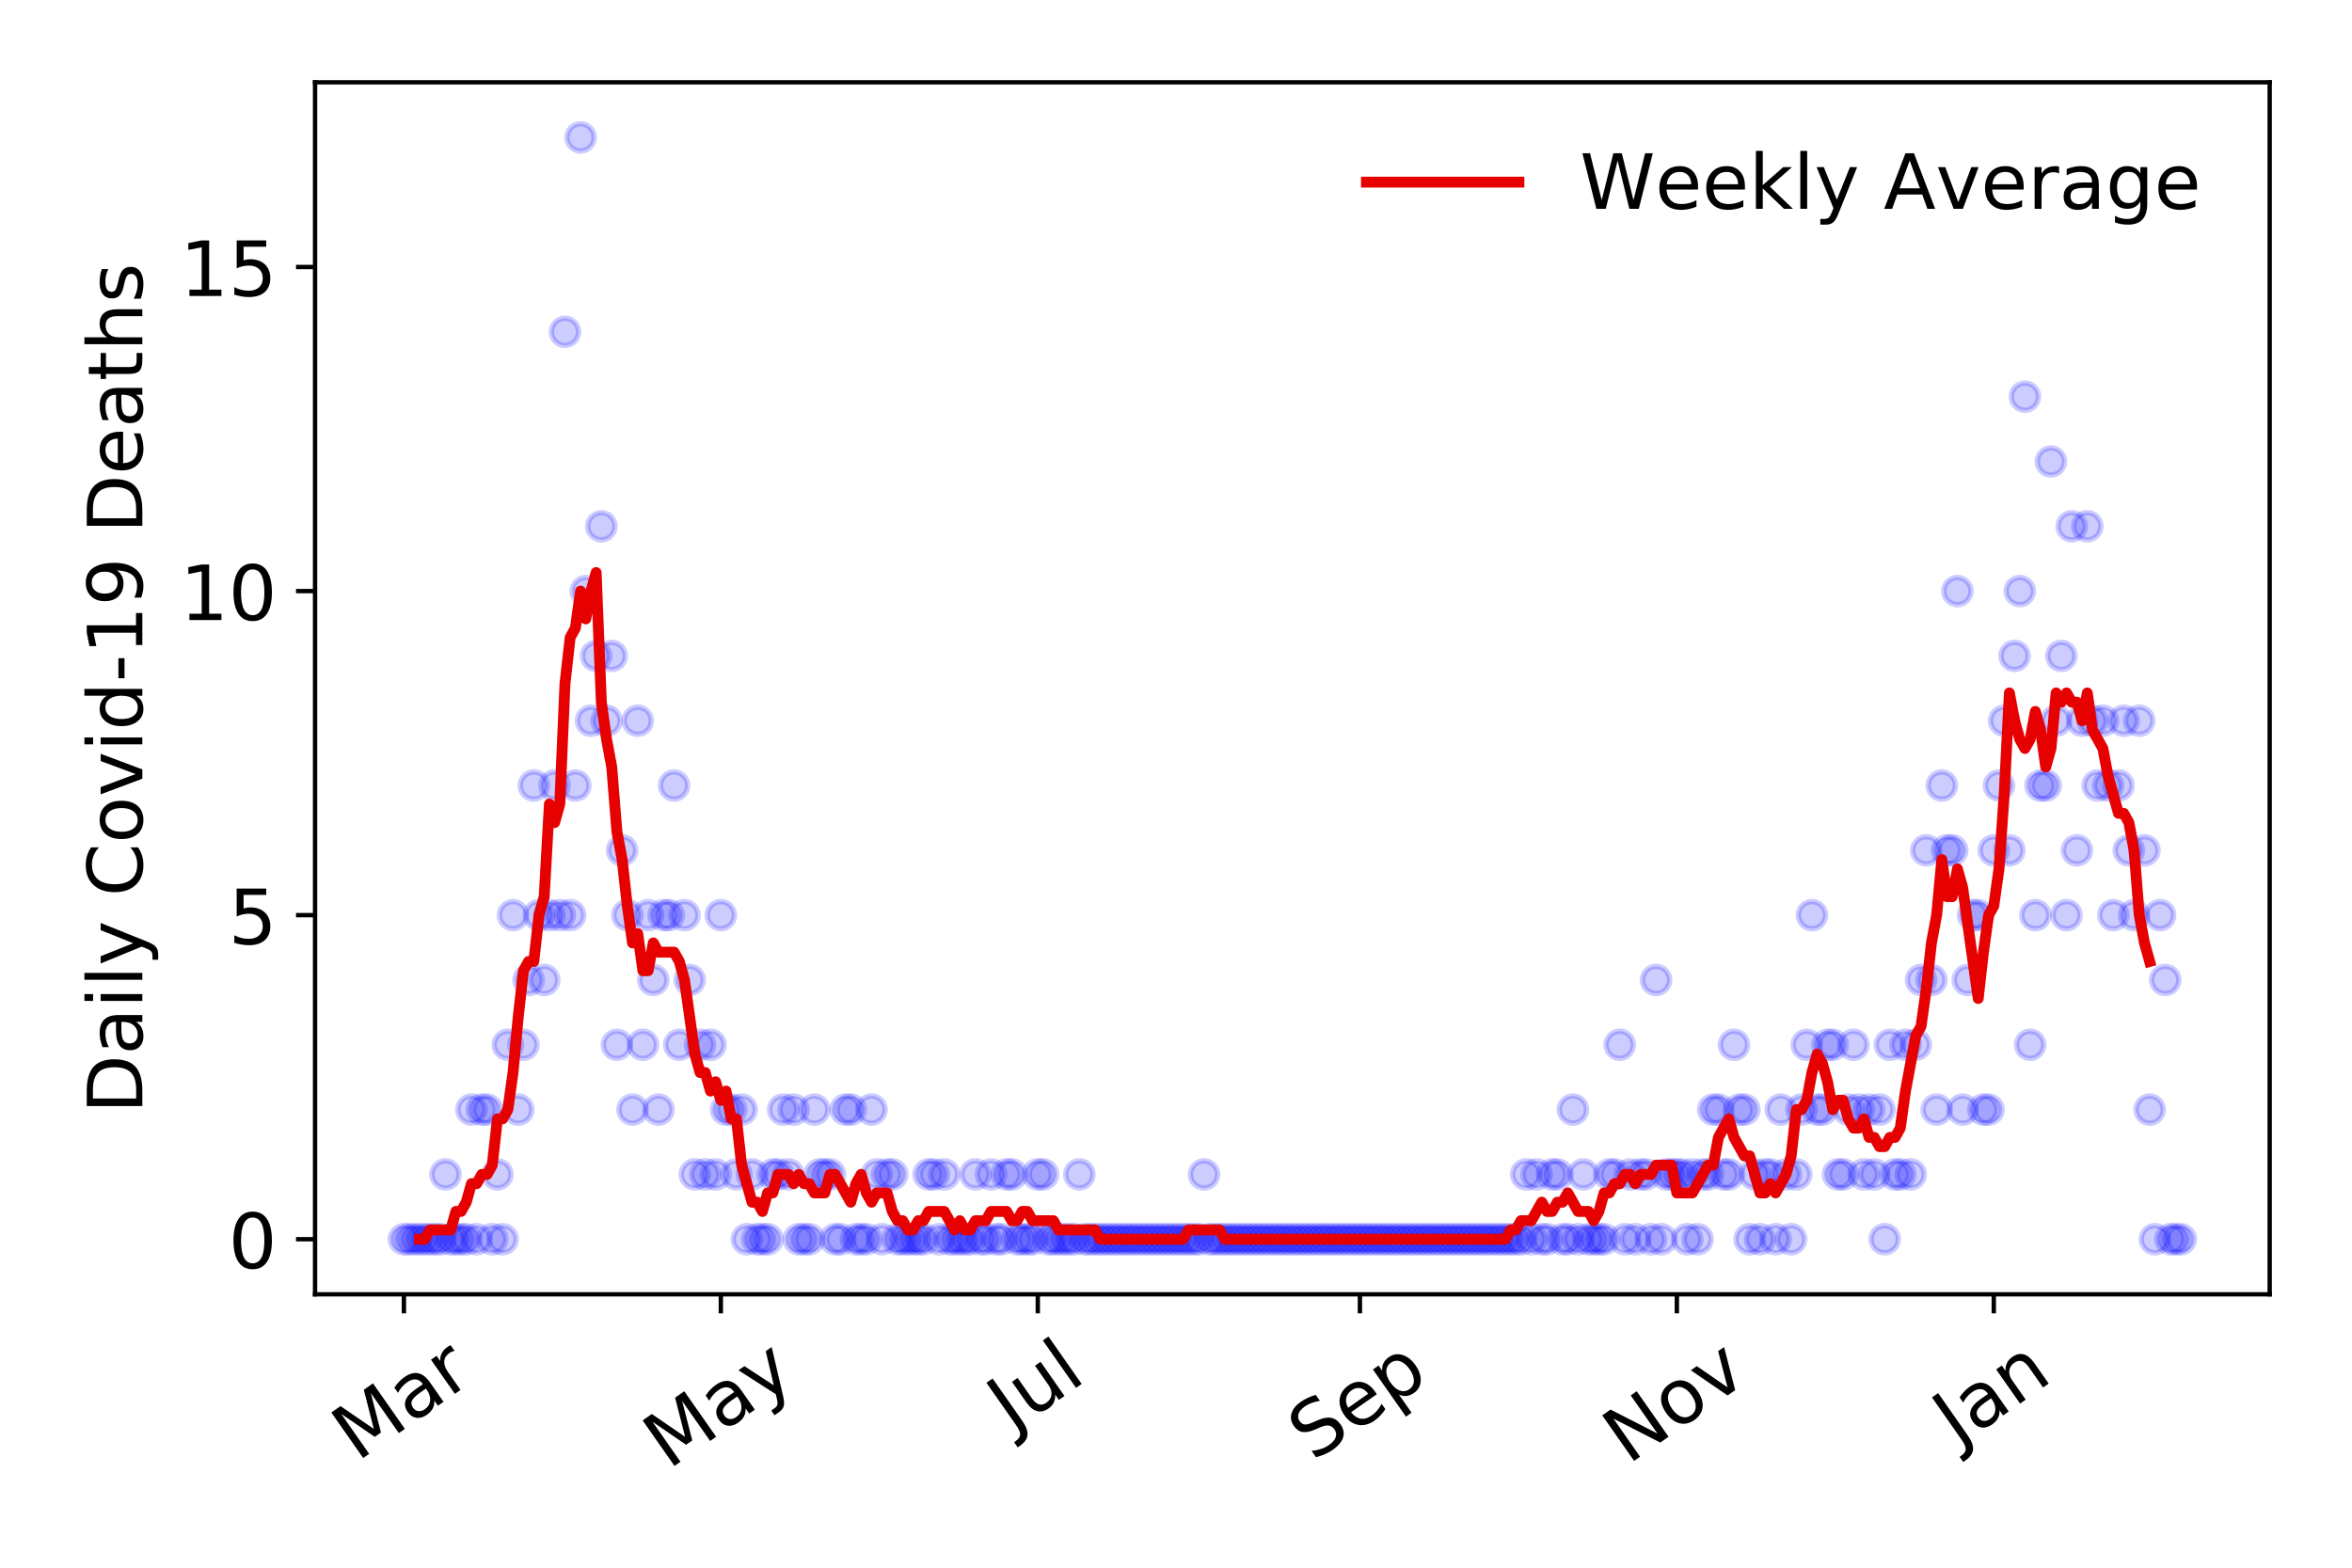 <?xml version="1.0" encoding="utf-8" standalone="no"?>
<!DOCTYPE svg PUBLIC "-//W3C//DTD SVG 1.1//EN"
  "http://www.w3.org/Graphics/SVG/1.1/DTD/svg11.dtd">
<!-- Created with matplotlib (https://matplotlib.org/) -->
<svg height="288pt" version="1.1" viewBox="0 0 432 288" width="432pt" xmlns="http://www.w3.org/2000/svg" xmlns:xlink="http://www.w3.org/1999/xlink">
 <defs>
  <style type="text/css">
*{stroke-linecap:butt;stroke-linejoin:round;}
  </style>
 </defs>
 <g id="figure_1">
  <g id="patch_1">
   <path d="M 0 288 
L 432 288 
L 432 0 
L 0 0 
z
" style="fill:#ffffff;"/>
  </g>
  <g id="axes_1">
   <g id="patch_2">
    <path d="M 57.87 237.778 
L 416.88 237.778 
L 416.88 15.12 
L 57.87 15.12 
z
" style="fill:#ffffff;"/>
   </g>
   <g id="matplotlib.axis_1">
    <g id="xtick_1">
     <g id="line2d_1">
      <defs>
       <path d="M 0 0 
L 0 3.5 
" id="m2bb48113db" style="stroke:#000000;stroke-width:0.8;"/>
      </defs>
      <g>
       <use style="stroke:#000000;stroke-width:0.8;" x="74.189" xlink:href="#m2bb48113db" y="237.778"/>
      </g>
     </g>
     <g id="text_1">
      <!-- Mar -->
      <defs>
       <path d="M 9.812 72.906 
L 24.516 72.906 
L 43.109 23.297 
L 61.812 72.906 
L 76.516 72.906 
L 76.516 0 
L 66.891 0 
L 66.891 64.016 
L 48.094 14.016 
L 38.188 14.016 
L 19.391 64.016 
L 19.391 0 
L 9.812 0 
z
" id="DejaVuSans-77"/>
       <path d="M 34.281 27.484 
Q 23.391 27.484 19.188 25 
Q 14.984 22.516 14.984 16.5 
Q 14.984 11.719 18.141 8.906 
Q 21.297 6.109 26.703 6.109 
Q 34.188 6.109 38.703 11.406 
Q 43.219 16.703 43.219 25.484 
L 43.219 27.484 
z
M 52.203 31.203 
L 52.203 0 
L 43.219 0 
L 43.219 8.297 
Q 40.141 3.328 35.547 0.953 
Q 30.953 -1.422 24.312 -1.422 
Q 15.922 -1.422 10.953 3.297 
Q 6 8.016 6 15.922 
Q 6 25.141 12.172 29.828 
Q 18.359 34.516 30.609 34.516 
L 43.219 34.516 
L 43.219 35.406 
Q 43.219 41.609 39.141 45 
Q 35.062 48.391 27.688 48.391 
Q 23 48.391 18.547 47.266 
Q 14.109 46.141 10.016 43.891 
L 10.016 52.203 
Q 14.938 54.109 19.578 55.047 
Q 24.219 56 28.609 56 
Q 40.484 56 46.344 49.844 
Q 52.203 43.703 52.203 31.203 
z
" id="DejaVuSans-97"/>
       <path d="M 41.109 46.297 
Q 39.594 47.172 37.812 47.578 
Q 36.031 48 33.891 48 
Q 26.266 48 22.188 43.047 
Q 18.109 38.094 18.109 28.812 
L 18.109 0 
L 9.078 0 
L 9.078 54.688 
L 18.109 54.688 
L 18.109 46.188 
Q 20.953 51.172 25.484 53.578 
Q 30.031 56 36.531 56 
Q 37.453 56 38.578 55.875 
Q 39.703 55.766 41.062 55.516 
z
" id="DejaVuSans-114"/>
      </defs>
      <g transform="translate(65.586 268.643)rotate(-35)scale(0.14 -0.14)">
       <use xlink:href="#DejaVuSans-77"/>
       <use x="86.279" xlink:href="#DejaVuSans-97"/>
       <use x="147.559" xlink:href="#DejaVuSans-114"/>
      </g>
     </g>
    </g>
    <g id="xtick_2">
     <g id="line2d_2">
      <g>
       <use style="stroke:#000000;stroke-width:0.8;" x="132.401" xlink:href="#m2bb48113db" y="237.778"/>
      </g>
     </g>
     <g id="text_2">
      <!-- May -->
      <defs>
       <path d="M 32.172 -5.078 
Q 28.375 -14.844 24.75 -17.812 
Q 21.141 -20.797 15.094 -20.797 
L 7.906 -20.797 
L 7.906 -13.281 
L 13.188 -13.281 
Q 16.891 -13.281 18.938 -11.516 
Q 21 -9.766 23.484 -3.219 
L 25.094 0.875 
L 2.984 54.688 
L 12.5 54.688 
L 29.594 11.922 
L 46.688 54.688 
L 56.203 54.688 
z
" id="DejaVuSans-121"/>
      </defs>
      <g transform="translate(122.762 270.094)rotate(-35)scale(0.14 -0.14)">
       <use xlink:href="#DejaVuSans-77"/>
       <use x="86.279" xlink:href="#DejaVuSans-97"/>
       <use x="147.559" xlink:href="#DejaVuSans-121"/>
      </g>
     </g>
    </g>
    <g id="xtick_3">
     <g id="line2d_3">
      <g>
       <use style="stroke:#000000;stroke-width:0.8;" x="190.614" xlink:href="#m2bb48113db" y="237.778"/>
      </g>
     </g>
     <g id="text_3">
      <!-- Jul -->
      <defs>
       <path d="M 9.812 72.906 
L 19.672 72.906 
L 19.672 5.078 
Q 19.672 -8.109 14.672 -14.062 
Q 9.672 -20.016 -1.422 -20.016 
L -5.172 -20.016 
L -5.172 -11.719 
L -2.094 -11.719 
Q 4.438 -11.719 7.125 -8.047 
Q 9.812 -4.391 9.812 5.078 
z
" id="DejaVuSans-74"/>
       <path d="M 8.5 21.578 
L 8.5 54.688 
L 17.484 54.688 
L 17.484 21.922 
Q 17.484 14.156 20.5 10.266 
Q 23.531 6.391 29.594 6.391 
Q 36.859 6.391 41.078 11.031 
Q 45.312 15.672 45.312 23.688 
L 45.312 54.688 
L 54.297 54.688 
L 54.297 0 
L 45.312 0 
L 45.312 8.406 
Q 42.047 3.422 37.719 1 
Q 33.406 -1.422 27.688 -1.422 
Q 18.266 -1.422 13.375 4.438 
Q 8.5 10.297 8.5 21.578 
z
M 31.109 56 
z
" id="DejaVuSans-117"/>
       <path d="M 9.422 75.984 
L 18.406 75.984 
L 18.406 0 
L 9.422 0 
z
" id="DejaVuSans-108"/>
      </defs>
      <g transform="translate(185.911 263.181)rotate(-35)scale(0.14 -0.14)">
       <use xlink:href="#DejaVuSans-74"/>
       <use x="29.492" xlink:href="#DejaVuSans-117"/>
       <use x="92.871" xlink:href="#DejaVuSans-108"/>
      </g>
     </g>
    </g>
    <g id="xtick_4">
     <g id="line2d_4">
      <g>
       <use style="stroke:#000000;stroke-width:0.8;" x="249.781" xlink:href="#m2bb48113db" y="237.778"/>
      </g>
     </g>
     <g id="text_4">
      <!-- Sep -->
      <defs>
       <path d="M 53.516 70.516 
L 53.516 60.891 
Q 47.906 63.578 42.922 64.891 
Q 37.938 66.219 33.297 66.219 
Q 25.25 66.219 20.875 63.094 
Q 16.5 59.969 16.5 54.203 
Q 16.5 49.359 19.406 46.891 
Q 22.312 44.438 30.422 42.922 
L 36.375 41.703 
Q 47.406 39.594 52.656 34.297 
Q 57.906 29 57.906 20.125 
Q 57.906 9.516 50.797 4.047 
Q 43.703 -1.422 29.984 -1.422 
Q 24.812 -1.422 18.969 -0.25 
Q 13.141 0.922 6.891 3.219 
L 6.891 13.375 
Q 12.891 10.016 18.656 8.297 
Q 24.422 6.594 29.984 6.594 
Q 38.422 6.594 43.016 9.906 
Q 47.609 13.234 47.609 19.391 
Q 47.609 24.75 44.312 27.781 
Q 41.016 30.812 33.5 32.328 
L 27.484 33.5 
Q 16.453 35.688 11.516 40.375 
Q 6.594 45.062 6.594 53.422 
Q 6.594 63.094 13.406 68.656 
Q 20.219 74.219 32.172 74.219 
Q 37.312 74.219 42.625 73.281 
Q 47.953 72.359 53.516 70.516 
z
" id="DejaVuSans-83"/>
       <path d="M 56.203 29.594 
L 56.203 25.203 
L 14.891 25.203 
Q 15.484 15.922 20.484 11.062 
Q 25.484 6.203 34.422 6.203 
Q 39.594 6.203 44.453 7.469 
Q 49.312 8.734 54.109 11.281 
L 54.109 2.781 
Q 49.266 0.734 44.188 -0.344 
Q 39.109 -1.422 33.891 -1.422 
Q 20.797 -1.422 13.156 6.188 
Q 5.516 13.812 5.516 26.812 
Q 5.516 40.234 12.766 48.109 
Q 20.016 56 32.328 56 
Q 43.359 56 49.781 48.891 
Q 56.203 41.797 56.203 29.594 
z
M 47.219 32.234 
Q 47.125 39.594 43.094 43.984 
Q 39.062 48.391 32.422 48.391 
Q 24.906 48.391 20.391 44.141 
Q 15.875 39.891 15.188 32.172 
z
" id="DejaVuSans-101"/>
       <path d="M 18.109 8.203 
L 18.109 -20.797 
L 9.078 -20.797 
L 9.078 54.688 
L 18.109 54.688 
L 18.109 46.391 
Q 20.953 51.266 25.266 53.625 
Q 29.594 56 35.594 56 
Q 45.562 56 51.781 48.094 
Q 58.016 40.188 58.016 27.297 
Q 58.016 14.406 51.781 6.484 
Q 45.562 -1.422 35.594 -1.422 
Q 29.594 -1.422 25.266 0.953 
Q 20.953 3.328 18.109 8.203 
z
M 48.688 27.297 
Q 48.688 37.203 44.609 42.844 
Q 40.531 48.484 33.406 48.484 
Q 26.266 48.484 22.188 42.844 
Q 18.109 37.203 18.109 27.297 
Q 18.109 17.391 22.188 11.75 
Q 26.266 6.109 33.406 6.109 
Q 40.531 6.109 44.609 11.75 
Q 48.688 17.391 48.688 27.297 
z
" id="DejaVuSans-112"/>
      </defs>
      <g transform="translate(241.188 268.629)rotate(-35)scale(0.14 -0.14)">
       <use xlink:href="#DejaVuSans-83"/>
       <use x="63.477" xlink:href="#DejaVuSans-101"/>
       <use x="125" xlink:href="#DejaVuSans-112"/>
      </g>
     </g>
    </g>
    <g id="xtick_5">
     <g id="line2d_5">
      <g>
       <use style="stroke:#000000;stroke-width:0.8;" x="307.994" xlink:href="#m2bb48113db" y="237.778"/>
      </g>
     </g>
     <g id="text_5">
      <!-- Nov -->
      <defs>
       <path d="M 9.812 72.906 
L 23.094 72.906 
L 55.422 11.922 
L 55.422 72.906 
L 64.984 72.906 
L 64.984 0 
L 51.703 0 
L 19.391 60.984 
L 19.391 0 
L 9.812 0 
z
" id="DejaVuSans-78"/>
       <path d="M 30.609 48.391 
Q 23.391 48.391 19.188 42.75 
Q 14.984 37.109 14.984 27.297 
Q 14.984 17.484 19.156 11.844 
Q 23.344 6.203 30.609 6.203 
Q 37.797 6.203 41.984 11.859 
Q 46.188 17.531 46.188 27.297 
Q 46.188 37.016 41.984 42.703 
Q 37.797 48.391 30.609 48.391 
z
M 30.609 56 
Q 42.328 56 49.016 48.375 
Q 55.719 40.766 55.719 27.297 
Q 55.719 13.875 49.016 6.219 
Q 42.328 -1.422 30.609 -1.422 
Q 18.844 -1.422 12.172 6.219 
Q 5.516 13.875 5.516 27.297 
Q 5.516 40.766 12.172 48.375 
Q 18.844 56 30.609 56 
z
" id="DejaVuSans-111"/>
       <path d="M 2.984 54.688 
L 12.5 54.688 
L 29.594 8.797 
L 46.688 54.688 
L 56.203 54.688 
L 35.688 0 
L 23.484 0 
z
" id="DejaVuSans-118"/>
      </defs>
      <g transform="translate(299.017 269.166)rotate(-35)scale(0.14 -0.14)">
       <use xlink:href="#DejaVuSans-78"/>
       <use x="74.805" xlink:href="#DejaVuSans-111"/>
       <use x="135.986" xlink:href="#DejaVuSans-118"/>
      </g>
     </g>
    </g>
    <g id="xtick_6">
     <g id="line2d_6">
      <g>
       <use style="stroke:#000000;stroke-width:0.8;" x="366.206" xlink:href="#m2bb48113db" y="237.778"/>
      </g>
     </g>
     <g id="text_6">
      <!-- Jan -->
      <defs>
       <path d="M 54.891 33.016 
L 54.891 0 
L 45.906 0 
L 45.906 32.719 
Q 45.906 40.484 42.875 44.328 
Q 39.844 48.188 33.797 48.188 
Q 26.516 48.188 22.312 43.547 
Q 18.109 38.922 18.109 30.906 
L 18.109 0 
L 9.078 0 
L 9.078 54.688 
L 18.109 54.688 
L 18.109 46.188 
Q 21.344 51.125 25.703 53.562 
Q 30.078 56 35.797 56 
Q 45.219 56 50.047 50.172 
Q 54.891 44.344 54.891 33.016 
z
" id="DejaVuSans-110"/>
      </defs>
      <g transform="translate(359.583 265.871)rotate(-35)scale(0.14 -0.14)">
       <use xlink:href="#DejaVuSans-74"/>
       <use x="29.492" xlink:href="#DejaVuSans-97"/>
       <use x="90.771" xlink:href="#DejaVuSans-110"/>
      </g>
     </g>
    </g>
   </g>
   <g id="matplotlib.axis_2">
    <g id="ytick_1">
     <g id="line2d_7">
      <defs>
       <path d="M 0 0 
L -3.5 0 
" id="mdc967cca92" style="stroke:#000000;stroke-width:0.8;"/>
      </defs>
      <g>
       <use style="stroke:#000000;stroke-width:0.8;" x="57.87" xlink:href="#mdc967cca92" y="227.657"/>
      </g>
     </g>
     <g id="text_7">
      <!-- 0 -->
      <defs>
       <path d="M 31.781 66.406 
Q 24.172 66.406 20.328 58.906 
Q 16.5 51.422 16.5 36.375 
Q 16.5 21.391 20.328 13.891 
Q 24.172 6.391 31.781 6.391 
Q 39.453 6.391 43.281 13.891 
Q 47.125 21.391 47.125 36.375 
Q 47.125 51.422 43.281 58.906 
Q 39.453 66.406 31.781 66.406 
z
M 31.781 74.219 
Q 44.047 74.219 50.516 64.516 
Q 56.984 54.828 56.984 36.375 
Q 56.984 17.969 50.516 8.266 
Q 44.047 -1.422 31.781 -1.422 
Q 19.531 -1.422 13.062 8.266 
Q 6.594 17.969 6.594 36.375 
Q 6.594 54.828 13.062 64.516 
Q 19.531 74.219 31.781 74.219 
z
" id="DejaVuSans-48"/>
      </defs>
      <g transform="translate(41.962 232.976)scale(0.14 -0.14)">
       <use xlink:href="#DejaVuSans-48"/>
      </g>
     </g>
    </g>
    <g id="ytick_2">
     <g id="line2d_8">
      <g>
       <use style="stroke:#000000;stroke-width:0.8;" x="57.87" xlink:href="#mdc967cca92" y="168.123"/>
      </g>
     </g>
     <g id="text_8">
      <!-- 5 -->
      <defs>
       <path d="M 10.797 72.906 
L 49.516 72.906 
L 49.516 64.594 
L 19.828 64.594 
L 19.828 46.734 
Q 21.969 47.469 24.109 47.828 
Q 26.266 48.188 28.422 48.188 
Q 40.625 48.188 47.75 41.5 
Q 54.891 34.812 54.891 23.391 
Q 54.891 11.625 47.562 5.094 
Q 40.234 -1.422 26.906 -1.422 
Q 22.312 -1.422 17.547 -0.641 
Q 12.797 0.141 7.719 1.703 
L 7.719 11.625 
Q 12.109 9.234 16.797 8.062 
Q 21.484 6.891 26.703 6.891 
Q 35.156 6.891 40.078 11.328 
Q 45.016 15.766 45.016 23.391 
Q 45.016 31 40.078 35.438 
Q 35.156 39.891 26.703 39.891 
Q 22.75 39.891 18.812 39.016 
Q 14.891 38.141 10.797 36.281 
z
" id="DejaVuSans-53"/>
      </defs>
      <g transform="translate(41.962 173.442)scale(0.14 -0.14)">
       <use xlink:href="#DejaVuSans-53"/>
      </g>
     </g>
    </g>
    <g id="ytick_3">
     <g id="line2d_9">
      <g>
       <use style="stroke:#000000;stroke-width:0.8;" x="57.87" xlink:href="#mdc967cca92" y="108.589"/>
      </g>
     </g>
     <g id="text_9">
      <!-- 10 -->
      <defs>
       <path d="M 12.406 8.297 
L 28.516 8.297 
L 28.516 63.922 
L 10.984 60.406 
L 10.984 69.391 
L 28.422 72.906 
L 38.281 72.906 
L 38.281 8.297 
L 54.391 8.297 
L 54.391 0 
L 12.406 0 
z
" id="DejaVuSans-49"/>
      </defs>
      <g transform="translate(33.055 113.908)scale(0.14 -0.14)">
       <use xlink:href="#DejaVuSans-49"/>
       <use x="63.623" xlink:href="#DejaVuSans-48"/>
      </g>
     </g>
    </g>
    <g id="ytick_4">
     <g id="line2d_10">
      <g>
       <use style="stroke:#000000;stroke-width:0.8;" x="57.87" xlink:href="#mdc967cca92" y="49.055"/>
      </g>
     </g>
     <g id="text_10">
      <!-- 15 -->
      <g transform="translate(33.055 54.373)scale(0.14 -0.14)">
       <use xlink:href="#DejaVuSans-49"/>
       <use x="63.623" xlink:href="#DejaVuSans-53"/>
      </g>
     </g>
    </g>
    <g id="text_11">
     <!-- Daily Covid-19 Deaths -->
     <defs>
      <path d="M 19.672 64.797 
L 19.672 8.109 
L 31.594 8.109 
Q 46.688 8.109 53.688 14.938 
Q 60.688 21.781 60.688 36.531 
Q 60.688 51.172 53.688 57.984 
Q 46.688 64.797 31.594 64.797 
z
M 9.812 72.906 
L 30.078 72.906 
Q 51.266 72.906 61.172 64.094 
Q 71.094 55.281 71.094 36.531 
Q 71.094 17.672 61.125 8.828 
Q 51.172 0 30.078 0 
L 9.812 0 
z
" id="DejaVuSans-68"/>
      <path d="M 9.422 54.688 
L 18.406 54.688 
L 18.406 0 
L 9.422 0 
z
M 9.422 75.984 
L 18.406 75.984 
L 18.406 64.594 
L 9.422 64.594 
z
" id="DejaVuSans-105"/>
      <path id="DejaVuSans-32"/>
      <path d="M 64.406 67.281 
L 64.406 56.891 
Q 59.422 61.531 53.781 63.812 
Q 48.141 66.109 41.797 66.109 
Q 29.297 66.109 22.656 58.469 
Q 16.016 50.828 16.016 36.375 
Q 16.016 21.969 22.656 14.328 
Q 29.297 6.688 41.797 6.688 
Q 48.141 6.688 53.781 8.984 
Q 59.422 11.281 64.406 15.922 
L 64.406 5.609 
Q 59.234 2.094 53.438 0.328 
Q 47.656 -1.422 41.219 -1.422 
Q 24.656 -1.422 15.125 8.703 
Q 5.609 18.844 5.609 36.375 
Q 5.609 53.953 15.125 64.078 
Q 24.656 74.219 41.219 74.219 
Q 47.75 74.219 53.531 72.484 
Q 59.328 70.75 64.406 67.281 
z
" id="DejaVuSans-67"/>
      <path d="M 45.406 46.391 
L 45.406 75.984 
L 54.391 75.984 
L 54.391 0 
L 45.406 0 
L 45.406 8.203 
Q 42.578 3.328 38.25 0.953 
Q 33.938 -1.422 27.875 -1.422 
Q 17.969 -1.422 11.734 6.484 
Q 5.516 14.406 5.516 27.297 
Q 5.516 40.188 11.734 48.094 
Q 17.969 56 27.875 56 
Q 33.938 56 38.25 53.625 
Q 42.578 51.266 45.406 46.391 
z
M 14.797 27.297 
Q 14.797 17.391 18.875 11.75 
Q 22.953 6.109 30.078 6.109 
Q 37.203 6.109 41.297 11.75 
Q 45.406 17.391 45.406 27.297 
Q 45.406 37.203 41.297 42.844 
Q 37.203 48.484 30.078 48.484 
Q 22.953 48.484 18.875 42.844 
Q 14.797 37.203 14.797 27.297 
z
" id="DejaVuSans-100"/>
      <path d="M 4.891 31.391 
L 31.203 31.391 
L 31.203 23.391 
L 4.891 23.391 
z
" id="DejaVuSans-45"/>
      <path d="M 10.984 1.516 
L 10.984 10.5 
Q 14.703 8.734 18.5 7.812 
Q 22.312 6.891 25.984 6.891 
Q 35.75 6.891 40.891 13.453 
Q 46.047 20.016 46.781 33.406 
Q 43.953 29.203 39.594 26.953 
Q 35.25 24.703 29.984 24.703 
Q 19.047 24.703 12.672 31.312 
Q 6.297 37.938 6.297 49.422 
Q 6.297 60.641 12.938 67.422 
Q 19.578 74.219 30.609 74.219 
Q 43.266 74.219 49.922 64.516 
Q 56.594 54.828 56.594 36.375 
Q 56.594 19.141 48.406 8.859 
Q 40.234 -1.422 26.422 -1.422 
Q 22.703 -1.422 18.891 -0.688 
Q 15.094 0.047 10.984 1.516 
z
M 30.609 32.422 
Q 37.25 32.422 41.125 36.953 
Q 45.016 41.5 45.016 49.422 
Q 45.016 57.281 41.125 61.844 
Q 37.25 66.406 30.609 66.406 
Q 23.969 66.406 20.094 61.844 
Q 16.219 57.281 16.219 49.422 
Q 16.219 41.5 20.094 36.953 
Q 23.969 32.422 30.609 32.422 
z
" id="DejaVuSans-57"/>
      <path d="M 18.312 70.219 
L 18.312 54.688 
L 36.812 54.688 
L 36.812 47.703 
L 18.312 47.703 
L 18.312 18.016 
Q 18.312 11.328 20.141 9.422 
Q 21.969 7.516 27.594 7.516 
L 36.812 7.516 
L 36.812 0 
L 27.594 0 
Q 17.188 0 13.234 3.875 
Q 9.281 7.766 9.281 18.016 
L 9.281 47.703 
L 2.688 47.703 
L 2.688 54.688 
L 9.281 54.688 
L 9.281 70.219 
z
" id="DejaVuSans-116"/>
      <path d="M 54.891 33.016 
L 54.891 0 
L 45.906 0 
L 45.906 32.719 
Q 45.906 40.484 42.875 44.328 
Q 39.844 48.188 33.797 48.188 
Q 26.516 48.188 22.312 43.547 
Q 18.109 38.922 18.109 30.906 
L 18.109 0 
L 9.078 0 
L 9.078 75.984 
L 18.109 75.984 
L 18.109 46.188 
Q 21.344 51.125 25.703 53.562 
Q 30.078 56 35.797 56 
Q 45.219 56 50.047 50.172 
Q 54.891 44.344 54.891 33.016 
z
" id="DejaVuSans-104"/>
      <path d="M 44.281 53.078 
L 44.281 44.578 
Q 40.484 46.531 36.375 47.5 
Q 32.281 48.484 27.875 48.484 
Q 21.188 48.484 17.844 46.438 
Q 14.5 44.391 14.5 40.281 
Q 14.5 37.156 16.891 35.375 
Q 19.281 33.594 26.516 31.984 
L 29.594 31.297 
Q 39.156 29.25 43.188 25.516 
Q 47.219 21.781 47.219 15.094 
Q 47.219 7.469 41.188 3.016 
Q 35.156 -1.422 24.609 -1.422 
Q 20.219 -1.422 15.453 -0.562 
Q 10.688 0.297 5.422 2 
L 5.422 11.281 
Q 10.406 8.688 15.234 7.391 
Q 20.062 6.109 24.812 6.109 
Q 31.156 6.109 34.562 8.281 
Q 37.984 10.453 37.984 14.406 
Q 37.984 18.062 35.516 20.016 
Q 33.062 21.969 24.703 23.781 
L 21.578 24.516 
Q 13.234 26.266 9.516 29.906 
Q 5.812 33.547 5.812 39.891 
Q 5.812 47.609 11.281 51.797 
Q 16.75 56 26.812 56 
Q 31.781 56 36.172 55.266 
Q 40.578 54.547 44.281 53.078 
z
" id="DejaVuSans-115"/>
     </defs>
     <g transform="translate(26.143 204.56)rotate(-90)scale(0.14 -0.14)">
      <use xlink:href="#DejaVuSans-68"/>
      <use x="77.002" xlink:href="#DejaVuSans-97"/>
      <use x="138.281" xlink:href="#DejaVuSans-105"/>
      <use x="166.064" xlink:href="#DejaVuSans-108"/>
      <use x="193.848" xlink:href="#DejaVuSans-121"/>
      <use x="253.027" xlink:href="#DejaVuSans-32"/>
      <use x="284.814" xlink:href="#DejaVuSans-67"/>
      <use x="354.639" xlink:href="#DejaVuSans-111"/>
      <use x="415.82" xlink:href="#DejaVuSans-118"/>
      <use x="475" xlink:href="#DejaVuSans-105"/>
      <use x="502.783" xlink:href="#DejaVuSans-100"/>
      <use x="566.26" xlink:href="#DejaVuSans-45"/>
      <use x="602.344" xlink:href="#DejaVuSans-49"/>
      <use x="665.967" xlink:href="#DejaVuSans-57"/>
      <use x="729.59" xlink:href="#DejaVuSans-32"/>
      <use x="761.377" xlink:href="#DejaVuSans-68"/>
      <use x="838.379" xlink:href="#DejaVuSans-101"/>
      <use x="899.902" xlink:href="#DejaVuSans-97"/>
      <use x="961.182" xlink:href="#DejaVuSans-116"/>
      <use x="1000.391" xlink:href="#DejaVuSans-104"/>
      <use x="1063.77" xlink:href="#DejaVuSans-115"/>
     </g>
    </g>
   </g>
   <g id="line2d_11">
    <defs>
     <path d="M 0 2.5 
C 0.663 2.5 1.299 2.237 1.768 1.768 
C 2.237 1.299 2.5 0.663 2.5 0 
C 2.5 -0.663 2.237 -1.299 1.768 -1.768 
C 1.299 -2.237 0.663 -2.5 0 -2.5 
C -0.663 -2.5 -1.299 -2.237 -1.768 -1.768 
C -2.237 -1.299 -2.5 -0.663 -2.5 0 
C -2.5 0.663 -2.237 1.299 -1.768 1.768 
C -1.299 2.237 -0.663 2.5 0 2.5 
z
" id="m8a630833c5" style="stroke:#0000ff;stroke-opacity:0.2;"/>
    </defs>
    <g clip-path="url(#pb52e8e34bf)">
     <use style="fill:#0000ff;fill-opacity:0.2;stroke:#0000ff;stroke-opacity:0.2;" x="74.189" xlink:href="#m8a630833c5" y="227.657"/>
     <use style="fill:#0000ff;fill-opacity:0.2;stroke:#0000ff;stroke-opacity:0.2;" x="75.143" xlink:href="#m8a630833c5" y="227.657"/>
     <use style="fill:#0000ff;fill-opacity:0.2;stroke:#0000ff;stroke-opacity:0.2;" x="76.097" xlink:href="#m8a630833c5" y="227.657"/>
     <use style="fill:#0000ff;fill-opacity:0.2;stroke:#0000ff;stroke-opacity:0.2;" x="77.052" xlink:href="#m8a630833c5" y="227.657"/>
     <use style="fill:#0000ff;fill-opacity:0.2;stroke:#0000ff;stroke-opacity:0.2;" x="78.006" xlink:href="#m8a630833c5" y="227.657"/>
     <use style="fill:#0000ff;fill-opacity:0.2;stroke:#0000ff;stroke-opacity:0.2;" x="78.96" xlink:href="#m8a630833c5" y="227.657"/>
     <use style="fill:#0000ff;fill-opacity:0.2;stroke:#0000ff;stroke-opacity:0.2;" x="79.914" xlink:href="#m8a630833c5" y="227.657"/>
     <use style="fill:#0000ff;fill-opacity:0.2;stroke:#0000ff;stroke-opacity:0.2;" x="80.869" xlink:href="#m8a630833c5" y="227.657"/>
     <use style="fill:#0000ff;fill-opacity:0.2;stroke:#0000ff;stroke-opacity:0.2;" x="81.823" xlink:href="#m8a630833c5" y="215.75"/>
     <use style="fill:#0000ff;fill-opacity:0.2;stroke:#0000ff;stroke-opacity:0.2;" x="82.777" xlink:href="#m8a630833c5" y="227.657"/>
     <use style="fill:#0000ff;fill-opacity:0.2;stroke:#0000ff;stroke-opacity:0.2;" x="83.732" xlink:href="#m8a630833c5" y="227.657"/>
     <use style="fill:#0000ff;fill-opacity:0.2;stroke:#0000ff;stroke-opacity:0.2;" x="84.686" xlink:href="#m8a630833c5" y="227.657"/>
     <use style="fill:#0000ff;fill-opacity:0.2;stroke:#0000ff;stroke-opacity:0.2;" x="85.64" xlink:href="#m8a630833c5" y="227.657"/>
     <use style="fill:#0000ff;fill-opacity:0.2;stroke:#0000ff;stroke-opacity:0.2;" x="86.595" xlink:href="#m8a630833c5" y="203.844"/>
     <use style="fill:#0000ff;fill-opacity:0.2;stroke:#0000ff;stroke-opacity:0.2;" x="87.549" xlink:href="#m8a630833c5" y="227.657"/>
     <use style="fill:#0000ff;fill-opacity:0.2;stroke:#0000ff;stroke-opacity:0.2;" x="88.503" xlink:href="#m8a630833c5" y="203.844"/>
     <use style="fill:#0000ff;fill-opacity:0.2;stroke:#0000ff;stroke-opacity:0.2;" x="89.458" xlink:href="#m8a630833c5" y="203.844"/>
     <use style="fill:#0000ff;fill-opacity:0.2;stroke:#0000ff;stroke-opacity:0.2;" x="90.412" xlink:href="#m8a630833c5" y="227.657"/>
     <use style="fill:#0000ff;fill-opacity:0.2;stroke:#0000ff;stroke-opacity:0.2;" x="91.366" xlink:href="#m8a630833c5" y="215.75"/>
     <use style="fill:#0000ff;fill-opacity:0.2;stroke:#0000ff;stroke-opacity:0.2;" x="92.32" xlink:href="#m8a630833c5" y="227.657"/>
     <use style="fill:#0000ff;fill-opacity:0.2;stroke:#0000ff;stroke-opacity:0.2;" x="93.275" xlink:href="#m8a630833c5" y="191.937"/>
     <use style="fill:#0000ff;fill-opacity:0.2;stroke:#0000ff;stroke-opacity:0.2;" x="94.229" xlink:href="#m8a630833c5" y="168.123"/>
     <use style="fill:#0000ff;fill-opacity:0.2;stroke:#0000ff;stroke-opacity:0.2;" x="95.183" xlink:href="#m8a630833c5" y="203.844"/>
     <use style="fill:#0000ff;fill-opacity:0.2;stroke:#0000ff;stroke-opacity:0.2;" x="96.138" xlink:href="#m8a630833c5" y="191.937"/>
     <use style="fill:#0000ff;fill-opacity:0.2;stroke:#0000ff;stroke-opacity:0.2;" x="97.092" xlink:href="#m8a630833c5" y="180.03"/>
     <use style="fill:#0000ff;fill-opacity:0.2;stroke:#0000ff;stroke-opacity:0.2;" x="98.046" xlink:href="#m8a630833c5" y="144.309"/>
     <use style="fill:#0000ff;fill-opacity:0.2;stroke:#0000ff;stroke-opacity:0.2;" x="99.001" xlink:href="#m8a630833c5" y="168.123"/>
     <use style="fill:#0000ff;fill-opacity:0.2;stroke:#0000ff;stroke-opacity:0.2;" x="99.955" xlink:href="#m8a630833c5" y="180.03"/>
     <use style="fill:#0000ff;fill-opacity:0.2;stroke:#0000ff;stroke-opacity:0.2;" x="100.909" xlink:href="#m8a630833c5" y="168.123"/>
     <use style="fill:#0000ff;fill-opacity:0.2;stroke:#0000ff;stroke-opacity:0.2;" x="101.864" xlink:href="#m8a630833c5" y="144.309"/>
     <use style="fill:#0000ff;fill-opacity:0.2;stroke:#0000ff;stroke-opacity:0.2;" x="102.818" xlink:href="#m8a630833c5" y="168.123"/>
     <use style="fill:#0000ff;fill-opacity:0.2;stroke:#0000ff;stroke-opacity:0.2;" x="103.772" xlink:href="#m8a630833c5" y="60.961"/>
     <use style="fill:#0000ff;fill-opacity:0.2;stroke:#0000ff;stroke-opacity:0.2;" x="104.726" xlink:href="#m8a630833c5" y="168.123"/>
     <use style="fill:#0000ff;fill-opacity:0.2;stroke:#0000ff;stroke-opacity:0.2;" x="105.681" xlink:href="#m8a630833c5" y="144.309"/>
     <use style="fill:#0000ff;fill-opacity:0.2;stroke:#0000ff;stroke-opacity:0.2;" x="106.635" xlink:href="#m8a630833c5" y="25.241"/>
     <use style="fill:#0000ff;fill-opacity:0.2;stroke:#0000ff;stroke-opacity:0.2;" x="107.589" xlink:href="#m8a630833c5" y="108.589"/>
     <use style="fill:#0000ff;fill-opacity:0.2;stroke:#0000ff;stroke-opacity:0.2;" x="108.544" xlink:href="#m8a630833c5" y="132.403"/>
     <use style="fill:#0000ff;fill-opacity:0.2;stroke:#0000ff;stroke-opacity:0.2;" x="109.498" xlink:href="#m8a630833c5" y="120.496"/>
     <use style="fill:#0000ff;fill-opacity:0.2;stroke:#0000ff;stroke-opacity:0.2;" x="110.452" xlink:href="#m8a630833c5" y="96.682"/>
     <use style="fill:#0000ff;fill-opacity:0.2;stroke:#0000ff;stroke-opacity:0.2;" x="111.407" xlink:href="#m8a630833c5" y="132.403"/>
     <use style="fill:#0000ff;fill-opacity:0.2;stroke:#0000ff;stroke-opacity:0.2;" x="112.361" xlink:href="#m8a630833c5" y="120.496"/>
     <use style="fill:#0000ff;fill-opacity:0.2;stroke:#0000ff;stroke-opacity:0.2;" x="113.315" xlink:href="#m8a630833c5" y="191.937"/>
     <use style="fill:#0000ff;fill-opacity:0.2;stroke:#0000ff;stroke-opacity:0.2;" x="114.269" xlink:href="#m8a630833c5" y="156.216"/>
     <use style="fill:#0000ff;fill-opacity:0.2;stroke:#0000ff;stroke-opacity:0.2;" x="115.224" xlink:href="#m8a630833c5" y="168.123"/>
     <use style="fill:#0000ff;fill-opacity:0.2;stroke:#0000ff;stroke-opacity:0.2;" x="116.178" xlink:href="#m8a630833c5" y="203.844"/>
     <use style="fill:#0000ff;fill-opacity:0.2;stroke:#0000ff;stroke-opacity:0.2;" x="117.132" xlink:href="#m8a630833c5" y="132.403"/>
     <use style="fill:#0000ff;fill-opacity:0.2;stroke:#0000ff;stroke-opacity:0.2;" x="118.087" xlink:href="#m8a630833c5" y="191.937"/>
     <use style="fill:#0000ff;fill-opacity:0.2;stroke:#0000ff;stroke-opacity:0.2;" x="119.041" xlink:href="#m8a630833c5" y="168.123"/>
     <use style="fill:#0000ff;fill-opacity:0.2;stroke:#0000ff;stroke-opacity:0.2;" x="119.995" xlink:href="#m8a630833c5" y="180.03"/>
     <use style="fill:#0000ff;fill-opacity:0.2;stroke:#0000ff;stroke-opacity:0.2;" x="120.95" xlink:href="#m8a630833c5" y="203.844"/>
     <use style="fill:#0000ff;fill-opacity:0.2;stroke:#0000ff;stroke-opacity:0.2;" x="121.904" xlink:href="#m8a630833c5" y="168.123"/>
     <use style="fill:#0000ff;fill-opacity:0.2;stroke:#0000ff;stroke-opacity:0.2;" x="122.858" xlink:href="#m8a630833c5" y="168.123"/>
     <use style="fill:#0000ff;fill-opacity:0.2;stroke:#0000ff;stroke-opacity:0.2;" x="123.813" xlink:href="#m8a630833c5" y="144.309"/>
     <use style="fill:#0000ff;fill-opacity:0.2;stroke:#0000ff;stroke-opacity:0.2;" x="124.767" xlink:href="#m8a630833c5" y="191.937"/>
     <use style="fill:#0000ff;fill-opacity:0.2;stroke:#0000ff;stroke-opacity:0.2;" x="125.721" xlink:href="#m8a630833c5" y="168.123"/>
     <use style="fill:#0000ff;fill-opacity:0.2;stroke:#0000ff;stroke-opacity:0.2;" x="126.675" xlink:href="#m8a630833c5" y="180.03"/>
     <use style="fill:#0000ff;fill-opacity:0.2;stroke:#0000ff;stroke-opacity:0.2;" x="127.63" xlink:href="#m8a630833c5" y="215.75"/>
     <use style="fill:#0000ff;fill-opacity:0.2;stroke:#0000ff;stroke-opacity:0.2;" x="128.584" xlink:href="#m8a630833c5" y="191.937"/>
     <use style="fill:#0000ff;fill-opacity:0.2;stroke:#0000ff;stroke-opacity:0.2;" x="129.538" xlink:href="#m8a630833c5" y="215.75"/>
     <use style="fill:#0000ff;fill-opacity:0.2;stroke:#0000ff;stroke-opacity:0.2;" x="130.493" xlink:href="#m8a630833c5" y="191.937"/>
     <use style="fill:#0000ff;fill-opacity:0.2;stroke:#0000ff;stroke-opacity:0.2;" x="131.447" xlink:href="#m8a630833c5" y="215.75"/>
     <use style="fill:#0000ff;fill-opacity:0.2;stroke:#0000ff;stroke-opacity:0.2;" x="132.401" xlink:href="#m8a630833c5" y="168.123"/>
     <use style="fill:#0000ff;fill-opacity:0.2;stroke:#0000ff;stroke-opacity:0.2;" x="133.356" xlink:href="#m8a630833c5" y="203.844"/>
     <use style="fill:#0000ff;fill-opacity:0.2;stroke:#0000ff;stroke-opacity:0.2;" x="134.31" xlink:href="#m8a630833c5" y="203.844"/>
     <use style="fill:#0000ff;fill-opacity:0.2;stroke:#0000ff;stroke-opacity:0.2;" x="135.264" xlink:href="#m8a630833c5" y="215.75"/>
     <use style="fill:#0000ff;fill-opacity:0.2;stroke:#0000ff;stroke-opacity:0.2;" x="136.219" xlink:href="#m8a630833c5" y="203.844"/>
     <use style="fill:#0000ff;fill-opacity:0.2;stroke:#0000ff;stroke-opacity:0.2;" x="137.173" xlink:href="#m8a630833c5" y="227.657"/>
     <use style="fill:#0000ff;fill-opacity:0.2;stroke:#0000ff;stroke-opacity:0.2;" x="138.127" xlink:href="#m8a630833c5" y="215.75"/>
     <use style="fill:#0000ff;fill-opacity:0.2;stroke:#0000ff;stroke-opacity:0.2;" x="139.081" xlink:href="#m8a630833c5" y="227.657"/>
     <use style="fill:#0000ff;fill-opacity:0.2;stroke:#0000ff;stroke-opacity:0.2;" x="140.036" xlink:href="#m8a630833c5" y="227.657"/>
     <use style="fill:#0000ff;fill-opacity:0.2;stroke:#0000ff;stroke-opacity:0.2;" x="140.99" xlink:href="#m8a630833c5" y="227.657"/>
     <use style="fill:#0000ff;fill-opacity:0.2;stroke:#0000ff;stroke-opacity:0.2;" x="141.944" xlink:href="#m8a630833c5" y="215.75"/>
     <use style="fill:#0000ff;fill-opacity:0.2;stroke:#0000ff;stroke-opacity:0.2;" x="142.899" xlink:href="#m8a630833c5" y="215.75"/>
     <use style="fill:#0000ff;fill-opacity:0.2;stroke:#0000ff;stroke-opacity:0.2;" x="143.853" xlink:href="#m8a630833c5" y="203.844"/>
     <use style="fill:#0000ff;fill-opacity:0.2;stroke:#0000ff;stroke-opacity:0.2;" x="144.807" xlink:href="#m8a630833c5" y="215.75"/>
     <use style="fill:#0000ff;fill-opacity:0.2;stroke:#0000ff;stroke-opacity:0.2;" x="145.762" xlink:href="#m8a630833c5" y="203.844"/>
     <use style="fill:#0000ff;fill-opacity:0.2;stroke:#0000ff;stroke-opacity:0.2;" x="146.716" xlink:href="#m8a630833c5" y="227.657"/>
     <use style="fill:#0000ff;fill-opacity:0.2;stroke:#0000ff;stroke-opacity:0.2;" x="147.67" xlink:href="#m8a630833c5" y="227.657"/>
     <use style="fill:#0000ff;fill-opacity:0.2;stroke:#0000ff;stroke-opacity:0.2;" x="148.625" xlink:href="#m8a630833c5" y="227.657"/>
     <use style="fill:#0000ff;fill-opacity:0.2;stroke:#0000ff;stroke-opacity:0.2;" x="149.579" xlink:href="#m8a630833c5" y="203.844"/>
     <use style="fill:#0000ff;fill-opacity:0.2;stroke:#0000ff;stroke-opacity:0.2;" x="150.533" xlink:href="#m8a630833c5" y="215.75"/>
     <use style="fill:#0000ff;fill-opacity:0.2;stroke:#0000ff;stroke-opacity:0.2;" x="151.487" xlink:href="#m8a630833c5" y="215.75"/>
     <use style="fill:#0000ff;fill-opacity:0.2;stroke:#0000ff;stroke-opacity:0.2;" x="152.442" xlink:href="#m8a630833c5" y="215.75"/>
     <use style="fill:#0000ff;fill-opacity:0.2;stroke:#0000ff;stroke-opacity:0.2;" x="153.396" xlink:href="#m8a630833c5" y="227.657"/>
     <use style="fill:#0000ff;fill-opacity:0.2;stroke:#0000ff;stroke-opacity:0.2;" x="154.35" xlink:href="#m8a630833c5" y="227.657"/>
     <use style="fill:#0000ff;fill-opacity:0.2;stroke:#0000ff;stroke-opacity:0.2;" x="155.305" xlink:href="#m8a630833c5" y="203.844"/>
     <use style="fill:#0000ff;fill-opacity:0.2;stroke:#0000ff;stroke-opacity:0.2;" x="156.259" xlink:href="#m8a630833c5" y="203.844"/>
     <use style="fill:#0000ff;fill-opacity:0.2;stroke:#0000ff;stroke-opacity:0.2;" x="157.213" xlink:href="#m8a630833c5" y="227.657"/>
     <use style="fill:#0000ff;fill-opacity:0.2;stroke:#0000ff;stroke-opacity:0.2;" x="158.168" xlink:href="#m8a630833c5" y="227.657"/>
     <use style="fill:#0000ff;fill-opacity:0.2;stroke:#0000ff;stroke-opacity:0.2;" x="159.122" xlink:href="#m8a630833c5" y="227.657"/>
     <use style="fill:#0000ff;fill-opacity:0.2;stroke:#0000ff;stroke-opacity:0.2;" x="160.076" xlink:href="#m8a630833c5" y="203.844"/>
     <use style="fill:#0000ff;fill-opacity:0.2;stroke:#0000ff;stroke-opacity:0.2;" x="161.031" xlink:href="#m8a630833c5" y="215.75"/>
     <use style="fill:#0000ff;fill-opacity:0.2;stroke:#0000ff;stroke-opacity:0.2;" x="161.985" xlink:href="#m8a630833c5" y="227.657"/>
     <use style="fill:#0000ff;fill-opacity:0.2;stroke:#0000ff;stroke-opacity:0.2;" x="162.939" xlink:href="#m8a630833c5" y="215.75"/>
     <use style="fill:#0000ff;fill-opacity:0.2;stroke:#0000ff;stroke-opacity:0.2;" x="163.893" xlink:href="#m8a630833c5" y="215.75"/>
     <use style="fill:#0000ff;fill-opacity:0.2;stroke:#0000ff;stroke-opacity:0.2;" x="164.848" xlink:href="#m8a630833c5" y="227.657"/>
     <use style="fill:#0000ff;fill-opacity:0.2;stroke:#0000ff;stroke-opacity:0.2;" x="165.802" xlink:href="#m8a630833c5" y="227.657"/>
     <use style="fill:#0000ff;fill-opacity:0.2;stroke:#0000ff;stroke-opacity:0.2;" x="166.756" xlink:href="#m8a630833c5" y="227.657"/>
     <use style="fill:#0000ff;fill-opacity:0.2;stroke:#0000ff;stroke-opacity:0.2;" x="167.711" xlink:href="#m8a630833c5" y="227.657"/>
     <use style="fill:#0000ff;fill-opacity:0.2;stroke:#0000ff;stroke-opacity:0.2;" x="168.665" xlink:href="#m8a630833c5" y="227.657"/>
     <use style="fill:#0000ff;fill-opacity:0.2;stroke:#0000ff;stroke-opacity:0.2;" x="169.619" xlink:href="#m8a630833c5" y="227.657"/>
     <use style="fill:#0000ff;fill-opacity:0.2;stroke:#0000ff;stroke-opacity:0.2;" x="170.574" xlink:href="#m8a630833c5" y="215.75"/>
     <use style="fill:#0000ff;fill-opacity:0.2;stroke:#0000ff;stroke-opacity:0.2;" x="171.528" xlink:href="#m8a630833c5" y="215.75"/>
     <use style="fill:#0000ff;fill-opacity:0.2;stroke:#0000ff;stroke-opacity:0.2;" x="172.482" xlink:href="#m8a630833c5" y="227.657"/>
     <use style="fill:#0000ff;fill-opacity:0.2;stroke:#0000ff;stroke-opacity:0.2;" x="173.436" xlink:href="#m8a630833c5" y="215.75"/>
     <use style="fill:#0000ff;fill-opacity:0.2;stroke:#0000ff;stroke-opacity:0.2;" x="174.391" xlink:href="#m8a630833c5" y="227.657"/>
     <use style="fill:#0000ff;fill-opacity:0.2;stroke:#0000ff;stroke-opacity:0.2;" x="175.345" xlink:href="#m8a630833c5" y="227.657"/>
     <use style="fill:#0000ff;fill-opacity:0.2;stroke:#0000ff;stroke-opacity:0.2;" x="176.299" xlink:href="#m8a630833c5" y="227.657"/>
     <use style="fill:#0000ff;fill-opacity:0.2;stroke:#0000ff;stroke-opacity:0.2;" x="177.254" xlink:href="#m8a630833c5" y="227.657"/>
     <use style="fill:#0000ff;fill-opacity:0.2;stroke:#0000ff;stroke-opacity:0.2;" x="178.208" xlink:href="#m8a630833c5" y="227.657"/>
     <use style="fill:#0000ff;fill-opacity:0.2;stroke:#0000ff;stroke-opacity:0.2;" x="179.162" xlink:href="#m8a630833c5" y="215.75"/>
     <use style="fill:#0000ff;fill-opacity:0.2;stroke:#0000ff;stroke-opacity:0.2;" x="180.117" xlink:href="#m8a630833c5" y="227.657"/>
     <use style="fill:#0000ff;fill-opacity:0.2;stroke:#0000ff;stroke-opacity:0.2;" x="181.071" xlink:href="#m8a630833c5" y="227.657"/>
     <use style="fill:#0000ff;fill-opacity:0.2;stroke:#0000ff;stroke-opacity:0.2;" x="182.025" xlink:href="#m8a630833c5" y="215.75"/>
     <use style="fill:#0000ff;fill-opacity:0.2;stroke:#0000ff;stroke-opacity:0.2;" x="182.98" xlink:href="#m8a630833c5" y="227.657"/>
     <use style="fill:#0000ff;fill-opacity:0.2;stroke:#0000ff;stroke-opacity:0.2;" x="183.934" xlink:href="#m8a630833c5" y="227.657"/>
     <use style="fill:#0000ff;fill-opacity:0.2;stroke:#0000ff;stroke-opacity:0.2;" x="184.888" xlink:href="#m8a630833c5" y="215.75"/>
     <use style="fill:#0000ff;fill-opacity:0.2;stroke:#0000ff;stroke-opacity:0.2;" x="185.842" xlink:href="#m8a630833c5" y="215.75"/>
     <use style="fill:#0000ff;fill-opacity:0.2;stroke:#0000ff;stroke-opacity:0.2;" x="186.797" xlink:href="#m8a630833c5" y="227.657"/>
     <use style="fill:#0000ff;fill-opacity:0.2;stroke:#0000ff;stroke-opacity:0.2;" x="187.751" xlink:href="#m8a630833c5" y="227.657"/>
     <use style="fill:#0000ff;fill-opacity:0.2;stroke:#0000ff;stroke-opacity:0.2;" x="188.705" xlink:href="#m8a630833c5" y="227.657"/>
     <use style="fill:#0000ff;fill-opacity:0.2;stroke:#0000ff;stroke-opacity:0.2;" x="189.66" xlink:href="#m8a630833c5" y="227.657"/>
     <use style="fill:#0000ff;fill-opacity:0.2;stroke:#0000ff;stroke-opacity:0.2;" x="190.614" xlink:href="#m8a630833c5" y="215.75"/>
     <use style="fill:#0000ff;fill-opacity:0.2;stroke:#0000ff;stroke-opacity:0.2;" x="191.568" xlink:href="#m8a630833c5" y="215.75"/>
     <use style="fill:#0000ff;fill-opacity:0.2;stroke:#0000ff;stroke-opacity:0.2;" x="192.523" xlink:href="#m8a630833c5" y="227.657"/>
     <use style="fill:#0000ff;fill-opacity:0.2;stroke:#0000ff;stroke-opacity:0.2;" x="193.477" xlink:href="#m8a630833c5" y="227.657"/>
     <use style="fill:#0000ff;fill-opacity:0.2;stroke:#0000ff;stroke-opacity:0.2;" x="194.431" xlink:href="#m8a630833c5" y="227.657"/>
     <use style="fill:#0000ff;fill-opacity:0.2;stroke:#0000ff;stroke-opacity:0.2;" x="195.386" xlink:href="#m8a630833c5" y="227.657"/>
     <use style="fill:#0000ff;fill-opacity:0.2;stroke:#0000ff;stroke-opacity:0.2;" x="196.34" xlink:href="#m8a630833c5" y="227.657"/>
     <use style="fill:#0000ff;fill-opacity:0.2;stroke:#0000ff;stroke-opacity:0.2;" x="197.294" xlink:href="#m8a630833c5" y="227.657"/>
     <use style="fill:#0000ff;fill-opacity:0.2;stroke:#0000ff;stroke-opacity:0.2;" x="198.248" xlink:href="#m8a630833c5" y="215.75"/>
     <use style="fill:#0000ff;fill-opacity:0.2;stroke:#0000ff;stroke-opacity:0.2;" x="199.203" xlink:href="#m8a630833c5" y="227.657"/>
     <use style="fill:#0000ff;fill-opacity:0.2;stroke:#0000ff;stroke-opacity:0.2;" x="200.157" xlink:href="#m8a630833c5" y="227.657"/>
     <use style="fill:#0000ff;fill-opacity:0.2;stroke:#0000ff;stroke-opacity:0.2;" x="201.111" xlink:href="#m8a630833c5" y="227.657"/>
     <use style="fill:#0000ff;fill-opacity:0.2;stroke:#0000ff;stroke-opacity:0.2;" x="202.066" xlink:href="#m8a630833c5" y="227.657"/>
     <use style="fill:#0000ff;fill-opacity:0.2;stroke:#0000ff;stroke-opacity:0.2;" x="203.02" xlink:href="#m8a630833c5" y="227.657"/>
     <use style="fill:#0000ff;fill-opacity:0.2;stroke:#0000ff;stroke-opacity:0.2;" x="203.974" xlink:href="#m8a630833c5" y="227.657"/>
     <use style="fill:#0000ff;fill-opacity:0.2;stroke:#0000ff;stroke-opacity:0.2;" x="204.929" xlink:href="#m8a630833c5" y="227.657"/>
     <use style="fill:#0000ff;fill-opacity:0.2;stroke:#0000ff;stroke-opacity:0.2;" x="205.883" xlink:href="#m8a630833c5" y="227.657"/>
     <use style="fill:#0000ff;fill-opacity:0.2;stroke:#0000ff;stroke-opacity:0.2;" x="206.837" xlink:href="#m8a630833c5" y="227.657"/>
     <use style="fill:#0000ff;fill-opacity:0.2;stroke:#0000ff;stroke-opacity:0.2;" x="207.792" xlink:href="#m8a630833c5" y="227.657"/>
     <use style="fill:#0000ff;fill-opacity:0.2;stroke:#0000ff;stroke-opacity:0.2;" x="208.746" xlink:href="#m8a630833c5" y="227.657"/>
     <use style="fill:#0000ff;fill-opacity:0.2;stroke:#0000ff;stroke-opacity:0.2;" x="209.7" xlink:href="#m8a630833c5" y="227.657"/>
     <use style="fill:#0000ff;fill-opacity:0.2;stroke:#0000ff;stroke-opacity:0.2;" x="210.654" xlink:href="#m8a630833c5" y="227.657"/>
     <use style="fill:#0000ff;fill-opacity:0.2;stroke:#0000ff;stroke-opacity:0.2;" x="211.609" xlink:href="#m8a630833c5" y="227.657"/>
     <use style="fill:#0000ff;fill-opacity:0.2;stroke:#0000ff;stroke-opacity:0.2;" x="212.563" xlink:href="#m8a630833c5" y="227.657"/>
     <use style="fill:#0000ff;fill-opacity:0.2;stroke:#0000ff;stroke-opacity:0.2;" x="213.517" xlink:href="#m8a630833c5" y="227.657"/>
     <use style="fill:#0000ff;fill-opacity:0.2;stroke:#0000ff;stroke-opacity:0.2;" x="214.472" xlink:href="#m8a630833c5" y="227.657"/>
     <use style="fill:#0000ff;fill-opacity:0.2;stroke:#0000ff;stroke-opacity:0.2;" x="215.426" xlink:href="#m8a630833c5" y="227.657"/>
     <use style="fill:#0000ff;fill-opacity:0.2;stroke:#0000ff;stroke-opacity:0.2;" x="216.38" xlink:href="#m8a630833c5" y="227.657"/>
     <use style="fill:#0000ff;fill-opacity:0.2;stroke:#0000ff;stroke-opacity:0.2;" x="217.335" xlink:href="#m8a630833c5" y="227.657"/>
     <use style="fill:#0000ff;fill-opacity:0.2;stroke:#0000ff;stroke-opacity:0.2;" x="218.289" xlink:href="#m8a630833c5" y="227.657"/>
     <use style="fill:#0000ff;fill-opacity:0.2;stroke:#0000ff;stroke-opacity:0.2;" x="219.243" xlink:href="#m8a630833c5" y="227.657"/>
     <use style="fill:#0000ff;fill-opacity:0.2;stroke:#0000ff;stroke-opacity:0.2;" x="220.197" xlink:href="#m8a630833c5" y="227.657"/>
     <use style="fill:#0000ff;fill-opacity:0.2;stroke:#0000ff;stroke-opacity:0.2;" x="221.152" xlink:href="#m8a630833c5" y="215.75"/>
     <use style="fill:#0000ff;fill-opacity:0.2;stroke:#0000ff;stroke-opacity:0.2;" x="222.106" xlink:href="#m8a630833c5" y="227.657"/>
     <use style="fill:#0000ff;fill-opacity:0.2;stroke:#0000ff;stroke-opacity:0.2;" x="223.06" xlink:href="#m8a630833c5" y="227.657"/>
     <use style="fill:#0000ff;fill-opacity:0.2;stroke:#0000ff;stroke-opacity:0.2;" x="224.015" xlink:href="#m8a630833c5" y="227.657"/>
     <use style="fill:#0000ff;fill-opacity:0.2;stroke:#0000ff;stroke-opacity:0.2;" x="224.969" xlink:href="#m8a630833c5" y="227.657"/>
     <use style="fill:#0000ff;fill-opacity:0.2;stroke:#0000ff;stroke-opacity:0.2;" x="225.923" xlink:href="#m8a630833c5" y="227.657"/>
     <use style="fill:#0000ff;fill-opacity:0.2;stroke:#0000ff;stroke-opacity:0.2;" x="226.878" xlink:href="#m8a630833c5" y="227.657"/>
     <use style="fill:#0000ff;fill-opacity:0.2;stroke:#0000ff;stroke-opacity:0.2;" x="227.832" xlink:href="#m8a630833c5" y="227.657"/>
     <use style="fill:#0000ff;fill-opacity:0.2;stroke:#0000ff;stroke-opacity:0.2;" x="228.786" xlink:href="#m8a630833c5" y="227.657"/>
     <use style="fill:#0000ff;fill-opacity:0.2;stroke:#0000ff;stroke-opacity:0.2;" x="229.741" xlink:href="#m8a630833c5" y="227.657"/>
     <use style="fill:#0000ff;fill-opacity:0.2;stroke:#0000ff;stroke-opacity:0.2;" x="230.695" xlink:href="#m8a630833c5" y="227.657"/>
     <use style="fill:#0000ff;fill-opacity:0.2;stroke:#0000ff;stroke-opacity:0.2;" x="231.649" xlink:href="#m8a630833c5" y="227.657"/>
     <use style="fill:#0000ff;fill-opacity:0.2;stroke:#0000ff;stroke-opacity:0.2;" x="232.603" xlink:href="#m8a630833c5" y="227.657"/>
     <use style="fill:#0000ff;fill-opacity:0.2;stroke:#0000ff;stroke-opacity:0.2;" x="233.558" xlink:href="#m8a630833c5" y="227.657"/>
     <use style="fill:#0000ff;fill-opacity:0.2;stroke:#0000ff;stroke-opacity:0.2;" x="234.512" xlink:href="#m8a630833c5" y="227.657"/>
     <use style="fill:#0000ff;fill-opacity:0.2;stroke:#0000ff;stroke-opacity:0.2;" x="235.466" xlink:href="#m8a630833c5" y="227.657"/>
     <use style="fill:#0000ff;fill-opacity:0.2;stroke:#0000ff;stroke-opacity:0.2;" x="236.421" xlink:href="#m8a630833c5" y="227.657"/>
     <use style="fill:#0000ff;fill-opacity:0.2;stroke:#0000ff;stroke-opacity:0.2;" x="237.375" xlink:href="#m8a630833c5" y="227.657"/>
     <use style="fill:#0000ff;fill-opacity:0.2;stroke:#0000ff;stroke-opacity:0.2;" x="238.329" xlink:href="#m8a630833c5" y="227.657"/>
     <use style="fill:#0000ff;fill-opacity:0.2;stroke:#0000ff;stroke-opacity:0.2;" x="239.284" xlink:href="#m8a630833c5" y="227.657"/>
     <use style="fill:#0000ff;fill-opacity:0.2;stroke:#0000ff;stroke-opacity:0.2;" x="240.238" xlink:href="#m8a630833c5" y="227.657"/>
     <use style="fill:#0000ff;fill-opacity:0.2;stroke:#0000ff;stroke-opacity:0.2;" x="241.192" xlink:href="#m8a630833c5" y="227.657"/>
     <use style="fill:#0000ff;fill-opacity:0.2;stroke:#0000ff;stroke-opacity:0.2;" x="242.147" xlink:href="#m8a630833c5" y="227.657"/>
     <use style="fill:#0000ff;fill-opacity:0.2;stroke:#0000ff;stroke-opacity:0.2;" x="243.101" xlink:href="#m8a630833c5" y="227.657"/>
     <use style="fill:#0000ff;fill-opacity:0.2;stroke:#0000ff;stroke-opacity:0.2;" x="244.055" xlink:href="#m8a630833c5" y="227.657"/>
     <use style="fill:#0000ff;fill-opacity:0.2;stroke:#0000ff;stroke-opacity:0.2;" x="245.009" xlink:href="#m8a630833c5" y="227.657"/>
     <use style="fill:#0000ff;fill-opacity:0.2;stroke:#0000ff;stroke-opacity:0.2;" x="245.964" xlink:href="#m8a630833c5" y="227.657"/>
     <use style="fill:#0000ff;fill-opacity:0.2;stroke:#0000ff;stroke-opacity:0.2;" x="246.918" xlink:href="#m8a630833c5" y="227.657"/>
     <use style="fill:#0000ff;fill-opacity:0.2;stroke:#0000ff;stroke-opacity:0.2;" x="247.872" xlink:href="#m8a630833c5" y="227.657"/>
     <use style="fill:#0000ff;fill-opacity:0.2;stroke:#0000ff;stroke-opacity:0.2;" x="248.827" xlink:href="#m8a630833c5" y="227.657"/>
     <use style="fill:#0000ff;fill-opacity:0.2;stroke:#0000ff;stroke-opacity:0.2;" x="249.781" xlink:href="#m8a630833c5" y="227.657"/>
     <use style="fill:#0000ff;fill-opacity:0.2;stroke:#0000ff;stroke-opacity:0.2;" x="250.735" xlink:href="#m8a630833c5" y="227.657"/>
     <use style="fill:#0000ff;fill-opacity:0.2;stroke:#0000ff;stroke-opacity:0.2;" x="251.69" xlink:href="#m8a630833c5" y="227.657"/>
     <use style="fill:#0000ff;fill-opacity:0.2;stroke:#0000ff;stroke-opacity:0.2;" x="252.644" xlink:href="#m8a630833c5" y="227.657"/>
     <use style="fill:#0000ff;fill-opacity:0.2;stroke:#0000ff;stroke-opacity:0.2;" x="253.598" xlink:href="#m8a630833c5" y="227.657"/>
     <use style="fill:#0000ff;fill-opacity:0.2;stroke:#0000ff;stroke-opacity:0.2;" x="254.553" xlink:href="#m8a630833c5" y="227.657"/>
     <use style="fill:#0000ff;fill-opacity:0.2;stroke:#0000ff;stroke-opacity:0.2;" x="255.507" xlink:href="#m8a630833c5" y="227.657"/>
     <use style="fill:#0000ff;fill-opacity:0.2;stroke:#0000ff;stroke-opacity:0.2;" x="256.461" xlink:href="#m8a630833c5" y="227.657"/>
     <use style="fill:#0000ff;fill-opacity:0.2;stroke:#0000ff;stroke-opacity:0.2;" x="257.415" xlink:href="#m8a630833c5" y="227.657"/>
     <use style="fill:#0000ff;fill-opacity:0.2;stroke:#0000ff;stroke-opacity:0.2;" x="258.37" xlink:href="#m8a630833c5" y="227.657"/>
     <use style="fill:#0000ff;fill-opacity:0.2;stroke:#0000ff;stroke-opacity:0.2;" x="259.324" xlink:href="#m8a630833c5" y="227.657"/>
     <use style="fill:#0000ff;fill-opacity:0.2;stroke:#0000ff;stroke-opacity:0.2;" x="260.278" xlink:href="#m8a630833c5" y="227.657"/>
     <use style="fill:#0000ff;fill-opacity:0.2;stroke:#0000ff;stroke-opacity:0.2;" x="261.233" xlink:href="#m8a630833c5" y="227.657"/>
     <use style="fill:#0000ff;fill-opacity:0.2;stroke:#0000ff;stroke-opacity:0.2;" x="262.187" xlink:href="#m8a630833c5" y="227.657"/>
     <use style="fill:#0000ff;fill-opacity:0.2;stroke:#0000ff;stroke-opacity:0.2;" x="263.141" xlink:href="#m8a630833c5" y="227.657"/>
     <use style="fill:#0000ff;fill-opacity:0.2;stroke:#0000ff;stroke-opacity:0.2;" x="264.096" xlink:href="#m8a630833c5" y="227.657"/>
     <use style="fill:#0000ff;fill-opacity:0.2;stroke:#0000ff;stroke-opacity:0.2;" x="265.05" xlink:href="#m8a630833c5" y="227.657"/>
     <use style="fill:#0000ff;fill-opacity:0.2;stroke:#0000ff;stroke-opacity:0.2;" x="266.004" xlink:href="#m8a630833c5" y="227.657"/>
     <use style="fill:#0000ff;fill-opacity:0.2;stroke:#0000ff;stroke-opacity:0.2;" x="266.958" xlink:href="#m8a630833c5" y="227.657"/>
     <use style="fill:#0000ff;fill-opacity:0.2;stroke:#0000ff;stroke-opacity:0.2;" x="267.913" xlink:href="#m8a630833c5" y="227.657"/>
     <use style="fill:#0000ff;fill-opacity:0.2;stroke:#0000ff;stroke-opacity:0.2;" x="268.867" xlink:href="#m8a630833c5" y="227.657"/>
     <use style="fill:#0000ff;fill-opacity:0.2;stroke:#0000ff;stroke-opacity:0.2;" x="269.821" xlink:href="#m8a630833c5" y="227.657"/>
     <use style="fill:#0000ff;fill-opacity:0.2;stroke:#0000ff;stroke-opacity:0.2;" x="270.776" xlink:href="#m8a630833c5" y="227.657"/>
     <use style="fill:#0000ff;fill-opacity:0.2;stroke:#0000ff;stroke-opacity:0.2;" x="271.73" xlink:href="#m8a630833c5" y="227.657"/>
     <use style="fill:#0000ff;fill-opacity:0.2;stroke:#0000ff;stroke-opacity:0.2;" x="272.684" xlink:href="#m8a630833c5" y="227.657"/>
     <use style="fill:#0000ff;fill-opacity:0.2;stroke:#0000ff;stroke-opacity:0.2;" x="273.639" xlink:href="#m8a630833c5" y="227.657"/>
     <use style="fill:#0000ff;fill-opacity:0.2;stroke:#0000ff;stroke-opacity:0.2;" x="274.593" xlink:href="#m8a630833c5" y="227.657"/>
     <use style="fill:#0000ff;fill-opacity:0.2;stroke:#0000ff;stroke-opacity:0.2;" x="275.547" xlink:href="#m8a630833c5" y="227.657"/>
     <use style="fill:#0000ff;fill-opacity:0.2;stroke:#0000ff;stroke-opacity:0.2;" x="276.502" xlink:href="#m8a630833c5" y="227.657"/>
     <use style="fill:#0000ff;fill-opacity:0.2;stroke:#0000ff;stroke-opacity:0.2;" x="277.456" xlink:href="#m8a630833c5" y="227.657"/>
     <use style="fill:#0000ff;fill-opacity:0.2;stroke:#0000ff;stroke-opacity:0.2;" x="278.41" xlink:href="#m8a630833c5" y="227.657"/>
     <use style="fill:#0000ff;fill-opacity:0.2;stroke:#0000ff;stroke-opacity:0.2;" x="279.364" xlink:href="#m8a630833c5" y="227.657"/>
     <use style="fill:#0000ff;fill-opacity:0.2;stroke:#0000ff;stroke-opacity:0.2;" x="280.319" xlink:href="#m8a630833c5" y="215.75"/>
     <use style="fill:#0000ff;fill-opacity:0.2;stroke:#0000ff;stroke-opacity:0.2;" x="281.273" xlink:href="#m8a630833c5" y="227.657"/>
     <use style="fill:#0000ff;fill-opacity:0.2;stroke:#0000ff;stroke-opacity:0.2;" x="282.227" xlink:href="#m8a630833c5" y="215.75"/>
     <use style="fill:#0000ff;fill-opacity:0.2;stroke:#0000ff;stroke-opacity:0.2;" x="283.182" xlink:href="#m8a630833c5" y="227.657"/>
     <use style="fill:#0000ff;fill-opacity:0.2;stroke:#0000ff;stroke-opacity:0.2;" x="284.136" xlink:href="#m8a630833c5" y="227.657"/>
     <use style="fill:#0000ff;fill-opacity:0.2;stroke:#0000ff;stroke-opacity:0.2;" x="285.09" xlink:href="#m8a630833c5" y="215.75"/>
     <use style="fill:#0000ff;fill-opacity:0.2;stroke:#0000ff;stroke-opacity:0.2;" x="286.045" xlink:href="#m8a630833c5" y="215.75"/>
     <use style="fill:#0000ff;fill-opacity:0.2;stroke:#0000ff;stroke-opacity:0.2;" x="286.999" xlink:href="#m8a630833c5" y="227.657"/>
     <use style="fill:#0000ff;fill-opacity:0.2;stroke:#0000ff;stroke-opacity:0.2;" x="287.953" xlink:href="#m8a630833c5" y="227.657"/>
     <use style="fill:#0000ff;fill-opacity:0.2;stroke:#0000ff;stroke-opacity:0.2;" x="288.908" xlink:href="#m8a630833c5" y="203.844"/>
     <use style="fill:#0000ff;fill-opacity:0.2;stroke:#0000ff;stroke-opacity:0.2;" x="289.862" xlink:href="#m8a630833c5" y="227.657"/>
     <use style="fill:#0000ff;fill-opacity:0.2;stroke:#0000ff;stroke-opacity:0.2;" x="290.816" xlink:href="#m8a630833c5" y="215.75"/>
     <use style="fill:#0000ff;fill-opacity:0.2;stroke:#0000ff;stroke-opacity:0.2;" x="291.77" xlink:href="#m8a630833c5" y="227.657"/>
     <use style="fill:#0000ff;fill-opacity:0.2;stroke:#0000ff;stroke-opacity:0.2;" x="292.725" xlink:href="#m8a630833c5" y="227.657"/>
     <use style="fill:#0000ff;fill-opacity:0.2;stroke:#0000ff;stroke-opacity:0.2;" x="293.679" xlink:href="#m8a630833c5" y="227.657"/>
     <use style="fill:#0000ff;fill-opacity:0.2;stroke:#0000ff;stroke-opacity:0.2;" x="294.633" xlink:href="#m8a630833c5" y="227.657"/>
     <use style="fill:#0000ff;fill-opacity:0.2;stroke:#0000ff;stroke-opacity:0.2;" x="295.588" xlink:href="#m8a630833c5" y="215.75"/>
     <use style="fill:#0000ff;fill-opacity:0.2;stroke:#0000ff;stroke-opacity:0.2;" x="296.542" xlink:href="#m8a630833c5" y="215.75"/>
     <use style="fill:#0000ff;fill-opacity:0.2;stroke:#0000ff;stroke-opacity:0.2;" x="297.496" xlink:href="#m8a630833c5" y="191.937"/>
     <use style="fill:#0000ff;fill-opacity:0.2;stroke:#0000ff;stroke-opacity:0.2;" x="298.451" xlink:href="#m8a630833c5" y="227.657"/>
     <use style="fill:#0000ff;fill-opacity:0.2;stroke:#0000ff;stroke-opacity:0.2;" x="299.405" xlink:href="#m8a630833c5" y="215.75"/>
     <use style="fill:#0000ff;fill-opacity:0.2;stroke:#0000ff;stroke-opacity:0.2;" x="300.359" xlink:href="#m8a630833c5" y="227.657"/>
     <use style="fill:#0000ff;fill-opacity:0.2;stroke:#0000ff;stroke-opacity:0.2;" x="301.314" xlink:href="#m8a630833c5" y="215.75"/>
     <use style="fill:#0000ff;fill-opacity:0.2;stroke:#0000ff;stroke-opacity:0.2;" x="302.268" xlink:href="#m8a630833c5" y="215.75"/>
     <use style="fill:#0000ff;fill-opacity:0.2;stroke:#0000ff;stroke-opacity:0.2;" x="303.222" xlink:href="#m8a630833c5" y="227.657"/>
     <use style="fill:#0000ff;fill-opacity:0.2;stroke:#0000ff;stroke-opacity:0.2;" x="304.176" xlink:href="#m8a630833c5" y="180.03"/>
     <use style="fill:#0000ff;fill-opacity:0.2;stroke:#0000ff;stroke-opacity:0.2;" x="305.131" xlink:href="#m8a630833c5" y="227.657"/>
     <use style="fill:#0000ff;fill-opacity:0.2;stroke:#0000ff;stroke-opacity:0.2;" x="306.085" xlink:href="#m8a630833c5" y="215.75"/>
     <use style="fill:#0000ff;fill-opacity:0.2;stroke:#0000ff;stroke-opacity:0.2;" x="307.039" xlink:href="#m8a630833c5" y="215.75"/>
     <use style="fill:#0000ff;fill-opacity:0.2;stroke:#0000ff;stroke-opacity:0.2;" x="307.994" xlink:href="#m8a630833c5" y="215.75"/>
     <use style="fill:#0000ff;fill-opacity:0.2;stroke:#0000ff;stroke-opacity:0.2;" x="308.948" xlink:href="#m8a630833c5" y="215.75"/>
     <use style="fill:#0000ff;fill-opacity:0.2;stroke:#0000ff;stroke-opacity:0.2;" x="309.902" xlink:href="#m8a630833c5" y="227.657"/>
     <use style="fill:#0000ff;fill-opacity:0.2;stroke:#0000ff;stroke-opacity:0.2;" x="310.857" xlink:href="#m8a630833c5" y="215.75"/>
     <use style="fill:#0000ff;fill-opacity:0.2;stroke:#0000ff;stroke-opacity:0.2;" x="311.811" xlink:href="#m8a630833c5" y="227.657"/>
     <use style="fill:#0000ff;fill-opacity:0.2;stroke:#0000ff;stroke-opacity:0.2;" x="312.765" xlink:href="#m8a630833c5" y="215.75"/>
     <use style="fill:#0000ff;fill-opacity:0.2;stroke:#0000ff;stroke-opacity:0.2;" x="313.719" xlink:href="#m8a630833c5" y="215.75"/>
     <use style="fill:#0000ff;fill-opacity:0.2;stroke:#0000ff;stroke-opacity:0.2;" x="314.674" xlink:href="#m8a630833c5" y="203.844"/>
     <use style="fill:#0000ff;fill-opacity:0.2;stroke:#0000ff;stroke-opacity:0.2;" x="315.628" xlink:href="#m8a630833c5" y="203.844"/>
     <use style="fill:#0000ff;fill-opacity:0.2;stroke:#0000ff;stroke-opacity:0.2;" x="316.582" xlink:href="#m8a630833c5" y="215.75"/>
     <use style="fill:#0000ff;fill-opacity:0.2;stroke:#0000ff;stroke-opacity:0.2;" x="317.537" xlink:href="#m8a630833c5" y="215.75"/>
     <use style="fill:#0000ff;fill-opacity:0.2;stroke:#0000ff;stroke-opacity:0.2;" x="318.491" xlink:href="#m8a630833c5" y="191.937"/>
     <use style="fill:#0000ff;fill-opacity:0.2;stroke:#0000ff;stroke-opacity:0.2;" x="319.445" xlink:href="#m8a630833c5" y="203.844"/>
     <use style="fill:#0000ff;fill-opacity:0.2;stroke:#0000ff;stroke-opacity:0.2;" x="320.4" xlink:href="#m8a630833c5" y="203.844"/>
     <use style="fill:#0000ff;fill-opacity:0.2;stroke:#0000ff;stroke-opacity:0.2;" x="321.354" xlink:href="#m8a630833c5" y="227.657"/>
     <use style="fill:#0000ff;fill-opacity:0.2;stroke:#0000ff;stroke-opacity:0.2;" x="322.308" xlink:href="#m8a630833c5" y="215.75"/>
     <use style="fill:#0000ff;fill-opacity:0.2;stroke:#0000ff;stroke-opacity:0.2;" x="323.263" xlink:href="#m8a630833c5" y="227.657"/>
     <use style="fill:#0000ff;fill-opacity:0.2;stroke:#0000ff;stroke-opacity:0.2;" x="324.217" xlink:href="#m8a630833c5" y="215.75"/>
     <use style="fill:#0000ff;fill-opacity:0.2;stroke:#0000ff;stroke-opacity:0.2;" x="325.171" xlink:href="#m8a630833c5" y="215.75"/>
     <use style="fill:#0000ff;fill-opacity:0.2;stroke:#0000ff;stroke-opacity:0.2;" x="326.125" xlink:href="#m8a630833c5" y="227.657"/>
     <use style="fill:#0000ff;fill-opacity:0.2;stroke:#0000ff;stroke-opacity:0.2;" x="327.08" xlink:href="#m8a630833c5" y="203.844"/>
     <use style="fill:#0000ff;fill-opacity:0.2;stroke:#0000ff;stroke-opacity:0.2;" x="328.034" xlink:href="#m8a630833c5" y="215.75"/>
     <use style="fill:#0000ff;fill-opacity:0.2;stroke:#0000ff;stroke-opacity:0.2;" x="328.988" xlink:href="#m8a630833c5" y="227.657"/>
     <use style="fill:#0000ff;fill-opacity:0.2;stroke:#0000ff;stroke-opacity:0.2;" x="329.943" xlink:href="#m8a630833c5" y="215.75"/>
     <use style="fill:#0000ff;fill-opacity:0.2;stroke:#0000ff;stroke-opacity:0.2;" x="330.897" xlink:href="#m8a630833c5" y="203.844"/>
     <use style="fill:#0000ff;fill-opacity:0.2;stroke:#0000ff;stroke-opacity:0.2;" x="331.851" xlink:href="#m8a630833c5" y="191.937"/>
     <use style="fill:#0000ff;fill-opacity:0.2;stroke:#0000ff;stroke-opacity:0.2;" x="332.806" xlink:href="#m8a630833c5" y="168.123"/>
     <use style="fill:#0000ff;fill-opacity:0.2;stroke:#0000ff;stroke-opacity:0.2;" x="333.76" xlink:href="#m8a630833c5" y="203.844"/>
     <use style="fill:#0000ff;fill-opacity:0.2;stroke:#0000ff;stroke-opacity:0.2;" x="334.714" xlink:href="#m8a630833c5" y="203.844"/>
     <use style="fill:#0000ff;fill-opacity:0.2;stroke:#0000ff;stroke-opacity:0.2;" x="335.669" xlink:href="#m8a630833c5" y="191.937"/>
     <use style="fill:#0000ff;fill-opacity:0.2;stroke:#0000ff;stroke-opacity:0.2;" x="336.623" xlink:href="#m8a630833c5" y="191.937"/>
     <use style="fill:#0000ff;fill-opacity:0.2;stroke:#0000ff;stroke-opacity:0.2;" x="337.577" xlink:href="#m8a630833c5" y="215.75"/>
     <use style="fill:#0000ff;fill-opacity:0.2;stroke:#0000ff;stroke-opacity:0.2;" x="338.531" xlink:href="#m8a630833c5" y="215.75"/>
     <use style="fill:#0000ff;fill-opacity:0.2;stroke:#0000ff;stroke-opacity:0.2;" x="339.486" xlink:href="#m8a630833c5" y="203.844"/>
     <use style="fill:#0000ff;fill-opacity:0.2;stroke:#0000ff;stroke-opacity:0.2;" x="340.44" xlink:href="#m8a630833c5" y="191.937"/>
     <use style="fill:#0000ff;fill-opacity:0.2;stroke:#0000ff;stroke-opacity:0.2;" x="341.394" xlink:href="#m8a630833c5" y="203.844"/>
     <use style="fill:#0000ff;fill-opacity:0.2;stroke:#0000ff;stroke-opacity:0.2;" x="342.349" xlink:href="#m8a630833c5" y="215.75"/>
     <use style="fill:#0000ff;fill-opacity:0.2;stroke:#0000ff;stroke-opacity:0.2;" x="343.303" xlink:href="#m8a630833c5" y="203.844"/>
     <use style="fill:#0000ff;fill-opacity:0.2;stroke:#0000ff;stroke-opacity:0.2;" x="344.257" xlink:href="#m8a630833c5" y="215.75"/>
     <use style="fill:#0000ff;fill-opacity:0.2;stroke:#0000ff;stroke-opacity:0.2;" x="345.212" xlink:href="#m8a630833c5" y="203.844"/>
     <use style="fill:#0000ff;fill-opacity:0.2;stroke:#0000ff;stroke-opacity:0.2;" x="346.166" xlink:href="#m8a630833c5" y="227.657"/>
     <use style="fill:#0000ff;fill-opacity:0.2;stroke:#0000ff;stroke-opacity:0.2;" x="347.12" xlink:href="#m8a630833c5" y="191.937"/>
     <use style="fill:#0000ff;fill-opacity:0.2;stroke:#0000ff;stroke-opacity:0.2;" x="348.075" xlink:href="#m8a630833c5" y="215.75"/>
     <use style="fill:#0000ff;fill-opacity:0.2;stroke:#0000ff;stroke-opacity:0.2;" x="349.029" xlink:href="#m8a630833c5" y="215.75"/>
     <use style="fill:#0000ff;fill-opacity:0.2;stroke:#0000ff;stroke-opacity:0.2;" x="349.983" xlink:href="#m8a630833c5" y="191.937"/>
     <use style="fill:#0000ff;fill-opacity:0.2;stroke:#0000ff;stroke-opacity:0.2;" x="350.937" xlink:href="#m8a630833c5" y="215.75"/>
     <use style="fill:#0000ff;fill-opacity:0.2;stroke:#0000ff;stroke-opacity:0.2;" x="351.892" xlink:href="#m8a630833c5" y="191.937"/>
     <use style="fill:#0000ff;fill-opacity:0.2;stroke:#0000ff;stroke-opacity:0.2;" x="352.846" xlink:href="#m8a630833c5" y="180.03"/>
     <use style="fill:#0000ff;fill-opacity:0.2;stroke:#0000ff;stroke-opacity:0.2;" x="353.8" xlink:href="#m8a630833c5" y="156.216"/>
     <use style="fill:#0000ff;fill-opacity:0.2;stroke:#0000ff;stroke-opacity:0.2;" x="354.755" xlink:href="#m8a630833c5" y="180.03"/>
     <use style="fill:#0000ff;fill-opacity:0.2;stroke:#0000ff;stroke-opacity:0.2;" x="355.709" xlink:href="#m8a630833c5" y="203.844"/>
     <use style="fill:#0000ff;fill-opacity:0.2;stroke:#0000ff;stroke-opacity:0.2;" x="356.663" xlink:href="#m8a630833c5" y="144.309"/>
     <use style="fill:#0000ff;fill-opacity:0.2;stroke:#0000ff;stroke-opacity:0.2;" x="357.618" xlink:href="#m8a630833c5" y="156.216"/>
     <use style="fill:#0000ff;fill-opacity:0.2;stroke:#0000ff;stroke-opacity:0.2;" x="358.572" xlink:href="#m8a630833c5" y="156.216"/>
     <use style="fill:#0000ff;fill-opacity:0.2;stroke:#0000ff;stroke-opacity:0.2;" x="359.526" xlink:href="#m8a630833c5" y="108.589"/>
     <use style="fill:#0000ff;fill-opacity:0.2;stroke:#0000ff;stroke-opacity:0.2;" x="360.481" xlink:href="#m8a630833c5" y="203.844"/>
     <use style="fill:#0000ff;fill-opacity:0.2;stroke:#0000ff;stroke-opacity:0.2;" x="361.435" xlink:href="#m8a630833c5" y="180.03"/>
     <use style="fill:#0000ff;fill-opacity:0.2;stroke:#0000ff;stroke-opacity:0.2;" x="362.389" xlink:href="#m8a630833c5" y="168.123"/>
     <use style="fill:#0000ff;fill-opacity:0.2;stroke:#0000ff;stroke-opacity:0.2;" x="363.343" xlink:href="#m8a630833c5" y="168.123"/>
     <use style="fill:#0000ff;fill-opacity:0.2;stroke:#0000ff;stroke-opacity:0.2;" x="364.298" xlink:href="#m8a630833c5" y="203.844"/>
     <use style="fill:#0000ff;fill-opacity:0.2;stroke:#0000ff;stroke-opacity:0.2;" x="365.252" xlink:href="#m8a630833c5" y="203.844"/>
     <use style="fill:#0000ff;fill-opacity:0.2;stroke:#0000ff;stroke-opacity:0.2;" x="366.206" xlink:href="#m8a630833c5" y="156.216"/>
     <use style="fill:#0000ff;fill-opacity:0.2;stroke:#0000ff;stroke-opacity:0.2;" x="367.161" xlink:href="#m8a630833c5" y="144.309"/>
     <use style="fill:#0000ff;fill-opacity:0.2;stroke:#0000ff;stroke-opacity:0.2;" x="368.115" xlink:href="#m8a630833c5" y="132.403"/>
     <use style="fill:#0000ff;fill-opacity:0.2;stroke:#0000ff;stroke-opacity:0.2;" x="369.069" xlink:href="#m8a630833c5" y="156.216"/>
     <use style="fill:#0000ff;fill-opacity:0.2;stroke:#0000ff;stroke-opacity:0.2;" x="370.024" xlink:href="#m8a630833c5" y="120.496"/>
     <use style="fill:#0000ff;fill-opacity:0.2;stroke:#0000ff;stroke-opacity:0.2;" x="370.978" xlink:href="#m8a630833c5" y="108.589"/>
     <use style="fill:#0000ff;fill-opacity:0.2;stroke:#0000ff;stroke-opacity:0.2;" x="371.932" xlink:href="#m8a630833c5" y="72.868"/>
     <use style="fill:#0000ff;fill-opacity:0.2;stroke:#0000ff;stroke-opacity:0.2;" x="372.886" xlink:href="#m8a630833c5" y="191.937"/>
     <use style="fill:#0000ff;fill-opacity:0.2;stroke:#0000ff;stroke-opacity:0.2;" x="373.841" xlink:href="#m8a630833c5" y="168.123"/>
     <use style="fill:#0000ff;fill-opacity:0.2;stroke:#0000ff;stroke-opacity:0.2;" x="374.795" xlink:href="#m8a630833c5" y="144.309"/>
     <use style="fill:#0000ff;fill-opacity:0.2;stroke:#0000ff;stroke-opacity:0.2;" x="375.749" xlink:href="#m8a630833c5" y="144.309"/>
     <use style="fill:#0000ff;fill-opacity:0.2;stroke:#0000ff;stroke-opacity:0.2;" x="376.704" xlink:href="#m8a630833c5" y="84.775"/>
     <use style="fill:#0000ff;fill-opacity:0.2;stroke:#0000ff;stroke-opacity:0.2;" x="377.658" xlink:href="#m8a630833c5" y="132.403"/>
     <use style="fill:#0000ff;fill-opacity:0.2;stroke:#0000ff;stroke-opacity:0.2;" x="378.612" xlink:href="#m8a630833c5" y="120.496"/>
     <use style="fill:#0000ff;fill-opacity:0.2;stroke:#0000ff;stroke-opacity:0.2;" x="379.567" xlink:href="#m8a630833c5" y="168.123"/>
     <use style="fill:#0000ff;fill-opacity:0.2;stroke:#0000ff;stroke-opacity:0.2;" x="380.521" xlink:href="#m8a630833c5" y="96.682"/>
     <use style="fill:#0000ff;fill-opacity:0.2;stroke:#0000ff;stroke-opacity:0.2;" x="381.475" xlink:href="#m8a630833c5" y="156.216"/>
     <use style="fill:#0000ff;fill-opacity:0.2;stroke:#0000ff;stroke-opacity:0.2;" x="382.43" xlink:href="#m8a630833c5" y="132.403"/>
     <use style="fill:#0000ff;fill-opacity:0.2;stroke:#0000ff;stroke-opacity:0.2;" x="383.384" xlink:href="#m8a630833c5" y="96.682"/>
     <use style="fill:#0000ff;fill-opacity:0.2;stroke:#0000ff;stroke-opacity:0.2;" x="384.338" xlink:href="#m8a630833c5" y="132.403"/>
     <use style="fill:#0000ff;fill-opacity:0.2;stroke:#0000ff;stroke-opacity:0.2;" x="385.292" xlink:href="#m8a630833c5" y="144.309"/>
     <use style="fill:#0000ff;fill-opacity:0.2;stroke:#0000ff;stroke-opacity:0.2;" x="386.247" xlink:href="#m8a630833c5" y="132.403"/>
     <use style="fill:#0000ff;fill-opacity:0.2;stroke:#0000ff;stroke-opacity:0.2;" x="387.201" xlink:href="#m8a630833c5" y="144.309"/>
     <use style="fill:#0000ff;fill-opacity:0.2;stroke:#0000ff;stroke-opacity:0.2;" x="388.155" xlink:href="#m8a630833c5" y="168.123"/>
     <use style="fill:#0000ff;fill-opacity:0.2;stroke:#0000ff;stroke-opacity:0.2;" x="389.11" xlink:href="#m8a630833c5" y="144.309"/>
     <use style="fill:#0000ff;fill-opacity:0.2;stroke:#0000ff;stroke-opacity:0.2;" x="390.064" xlink:href="#m8a630833c5" y="132.403"/>
     <use style="fill:#0000ff;fill-opacity:0.2;stroke:#0000ff;stroke-opacity:0.2;" x="391.018" xlink:href="#m8a630833c5" y="156.216"/>
     <use style="fill:#0000ff;fill-opacity:0.2;stroke:#0000ff;stroke-opacity:0.2;" x="391.973" xlink:href="#m8a630833c5" y="168.123"/>
     <use style="fill:#0000ff;fill-opacity:0.2;stroke:#0000ff;stroke-opacity:0.2;" x="392.927" xlink:href="#m8a630833c5" y="132.403"/>
     <use style="fill:#0000ff;fill-opacity:0.2;stroke:#0000ff;stroke-opacity:0.2;" x="393.881" xlink:href="#m8a630833c5" y="156.216"/>
     <use style="fill:#0000ff;fill-opacity:0.2;stroke:#0000ff;stroke-opacity:0.2;" x="394.836" xlink:href="#m8a630833c5" y="203.844"/>
     <use style="fill:#0000ff;fill-opacity:0.2;stroke:#0000ff;stroke-opacity:0.2;" x="395.79" xlink:href="#m8a630833c5" y="227.657"/>
     <use style="fill:#0000ff;fill-opacity:0.2;stroke:#0000ff;stroke-opacity:0.2;" x="396.744" xlink:href="#m8a630833c5" y="168.123"/>
     <use style="fill:#0000ff;fill-opacity:0.2;stroke:#0000ff;stroke-opacity:0.2;" x="397.698" xlink:href="#m8a630833c5" y="180.03"/>
     <use style="fill:#0000ff;fill-opacity:0.2;stroke:#0000ff;stroke-opacity:0.2;" x="398.653" xlink:href="#m8a630833c5" y="227.657"/>
     <use style="fill:#0000ff;fill-opacity:0.2;stroke:#0000ff;stroke-opacity:0.2;" x="399.607" xlink:href="#m8a630833c5" y="227.657"/>
     <use style="fill:#0000ff;fill-opacity:0.2;stroke:#0000ff;stroke-opacity:0.2;" x="400.561" xlink:href="#m8a630833c5" y="227.657"/>
    </g>
   </g>
   <g id="line2d_12">
    <path clip-path="url(#pb52e8e34bf)" d="M 77.052 227.657 
L 78.006 227.657 
L 78.96 225.956 
L 82.777 225.956 
L 83.732 222.554 
L 84.686 222.554 
L 85.64 220.853 
L 86.595 217.451 
L 87.549 217.451 
L 88.503 215.75 
L 89.458 215.75 
L 90.412 214.049 
L 91.366 205.545 
L 92.32 205.545 
L 93.275 203.844 
L 94.229 197.04 
L 95.183 186.834 
L 96.138 178.329 
L 97.092 176.628 
L 98.046 176.628 
L 99.001 168.123 
L 99.955 164.721 
L 100.909 147.711 
L 101.864 151.113 
L 102.818 147.711 
L 103.772 125.599 
L 104.726 117.094 
L 105.681 115.393 
L 106.635 108.589 
L 107.589 113.692 
L 108.544 108.589 
L 109.498 105.187 
L 110.452 129.001 
L 111.407 135.804 
L 112.361 140.907 
L 113.315 152.814 
L 114.269 157.917 
L 115.224 166.422 
L 116.178 173.226 
L 117.132 171.525 
L 118.087 178.329 
L 119.041 178.329 
L 119.995 173.226 
L 120.95 174.927 
L 123.813 174.927 
L 124.767 176.628 
L 125.721 180.03 
L 127.63 193.638 
L 128.584 197.04 
L 129.538 197.04 
L 130.493 200.442 
L 131.447 198.741 
L 132.401 202.143 
L 133.356 200.442 
L 134.31 205.545 
L 135.264 205.545 
L 136.219 214.049 
L 138.127 220.853 
L 139.081 220.853 
L 140.036 222.554 
L 140.99 219.152 
L 141.944 219.152 
L 142.899 215.75 
L 144.807 215.75 
L 145.762 217.451 
L 146.716 215.75 
L 147.67 217.451 
L 148.625 217.451 
L 149.579 219.152 
L 151.487 219.152 
L 152.442 215.75 
L 153.396 215.75 
L 156.259 220.853 
L 157.213 217.451 
L 158.168 215.75 
L 159.122 219.152 
L 160.076 220.853 
L 161.031 219.152 
L 162.939 219.152 
L 163.893 222.554 
L 164.848 224.255 
L 165.802 224.255 
L 166.756 225.956 
L 167.711 225.956 
L 168.665 224.255 
L 169.619 224.255 
L 170.574 222.554 
L 173.436 222.554 
L 175.345 225.956 
L 176.299 224.255 
L 177.254 225.956 
L 178.208 225.956 
L 179.162 224.255 
L 181.071 224.255 
L 182.025 222.554 
L 184.888 222.554 
L 185.842 224.255 
L 186.797 224.255 
L 187.751 222.554 
L 188.705 222.554 
L 189.66 224.255 
L 193.477 224.255 
L 194.431 225.956 
L 201.111 225.956 
L 202.066 227.657 
L 217.335 227.657 
L 218.289 225.956 
L 224.015 225.956 
L 224.969 227.657 
L 276.502 227.657 
L 277.456 225.956 
L 278.41 225.956 
L 279.364 224.255 
L 281.273 224.255 
L 283.182 220.853 
L 284.136 222.554 
L 285.09 222.554 
L 286.045 220.853 
L 286.999 220.853 
L 287.953 219.152 
L 289.862 222.554 
L 291.77 222.554 
L 292.725 224.255 
L 293.679 222.554 
L 294.633 219.152 
L 295.588 219.152 
L 296.542 217.451 
L 297.496 217.451 
L 298.451 215.75 
L 299.405 215.75 
L 300.359 217.451 
L 301.314 215.75 
L 303.222 215.75 
L 304.176 214.049 
L 307.039 214.049 
L 307.994 219.152 
L 310.857 219.152 
L 313.719 214.049 
L 314.674 214.049 
L 315.628 208.947 
L 317.537 205.545 
L 318.491 208.947 
L 320.4 212.349 
L 321.354 212.349 
L 323.263 219.152 
L 324.217 219.152 
L 325.171 217.451 
L 326.125 219.152 
L 328.034 215.75 
L 328.988 212.349 
L 329.943 203.844 
L 330.897 203.844 
L 331.851 202.143 
L 332.806 197.04 
L 333.76 193.638 
L 334.714 195.339 
L 335.669 198.741 
L 336.623 203.844 
L 337.577 202.143 
L 338.531 202.143 
L 339.486 205.545 
L 340.44 207.246 
L 341.394 207.246 
L 342.349 205.545 
L 343.303 208.947 
L 344.257 208.947 
L 345.212 210.648 
L 346.166 210.648 
L 347.12 208.947 
L 348.075 208.947 
L 349.029 207.246 
L 349.983 200.442 
L 351.892 190.236 
L 352.846 188.535 
L 353.8 181.731 
L 354.755 173.226 
L 355.709 168.123 
L 356.663 157.917 
L 357.618 164.721 
L 358.572 164.721 
L 359.526 159.618 
L 360.481 163.02 
L 363.343 183.432 
L 364.298 174.927 
L 365.252 168.123 
L 366.206 166.422 
L 367.161 159.618 
L 368.115 146.01 
L 369.069 127.3 
L 370.024 132.403 
L 370.978 135.804 
L 371.932 137.505 
L 372.886 135.804 
L 373.841 130.702 
L 374.795 134.103 
L 375.749 140.907 
L 376.704 137.505 
L 377.658 127.3 
L 378.612 129.001 
L 379.567 127.3 
L 380.521 129.001 
L 381.475 129.001 
L 382.43 132.403 
L 383.384 127.3 
L 384.338 134.103 
L 386.247 137.505 
L 387.201 142.608 
L 389.11 149.412 
L 390.064 149.412 
L 391.018 151.113 
L 391.973 156.216 
L 392.927 168.123 
L 393.881 173.226 
L 394.836 176.628 
L 394.836 176.628 
" style="fill:none;stroke:#e60000;stroke-linecap:square;stroke-width:2;"/>
   </g>
   <g id="patch_3">
    <path d="M 57.87 237.778 
L 57.87 15.12 
" style="fill:none;stroke:#000000;stroke-linecap:square;stroke-linejoin:miter;stroke-width:0.8;"/>
   </g>
   <g id="patch_4">
    <path d="M 416.88 237.778 
L 416.88 15.12 
" style="fill:none;stroke:#000000;stroke-linecap:square;stroke-linejoin:miter;stroke-width:0.8;"/>
   </g>
   <g id="patch_5">
    <path d="M 57.87 237.778 
L 416.88 237.778 
" style="fill:none;stroke:#000000;stroke-linecap:square;stroke-linejoin:miter;stroke-width:0.8;"/>
   </g>
   <g id="patch_6">
    <path d="M 57.87 15.12 
L 416.88 15.12 
" style="fill:none;stroke:#000000;stroke-linecap:square;stroke-linejoin:miter;stroke-width:0.8;"/>
   </g>
   <g id="legend_1">
    <g id="line2d_13">
     <path d="M 250.984 33.458 
L 278.984 33.458 
" style="fill:none;stroke:#e60000;stroke-linecap:square;stroke-width:2;"/>
    </g>
    <g id="line2d_14"/>
    <g id="text_12">
     <!-- Weekly Average -->
     <defs>
      <path d="M 3.328 72.906 
L 13.281 72.906 
L 28.609 11.281 
L 43.891 72.906 
L 54.984 72.906 
L 70.312 11.281 
L 85.594 72.906 
L 95.609 72.906 
L 77.297 0 
L 64.891 0 
L 49.516 63.281 
L 33.984 0 
L 21.578 0 
z
" id="DejaVuSans-87"/>
      <path d="M 9.078 75.984 
L 18.109 75.984 
L 18.109 31.109 
L 44.922 54.688 
L 56.391 54.688 
L 27.391 29.109 
L 57.625 0 
L 45.906 0 
L 18.109 26.703 
L 18.109 0 
L 9.078 0 
z
" id="DejaVuSans-107"/>
      <path d="M 34.188 63.188 
L 20.797 26.906 
L 47.609 26.906 
z
M 28.609 72.906 
L 39.797 72.906 
L 67.578 0 
L 57.328 0 
L 50.688 18.703 
L 17.828 18.703 
L 11.188 0 
L 0.781 0 
z
" id="DejaVuSans-65"/>
      <path d="M 45.406 27.984 
Q 45.406 37.75 41.375 43.109 
Q 37.359 48.484 30.078 48.484 
Q 22.859 48.484 18.828 43.109 
Q 14.797 37.75 14.797 27.984 
Q 14.797 18.266 18.828 12.891 
Q 22.859 7.516 30.078 7.516 
Q 37.359 7.516 41.375 12.891 
Q 45.406 18.266 45.406 27.984 
z
M 54.391 6.781 
Q 54.391 -7.172 48.188 -13.984 
Q 42 -20.797 29.203 -20.797 
Q 24.469 -20.797 20.266 -20.094 
Q 16.062 -19.391 12.109 -17.922 
L 12.109 -9.188 
Q 16.062 -11.328 19.922 -12.344 
Q 23.781 -13.375 27.781 -13.375 
Q 36.625 -13.375 41.016 -8.766 
Q 45.406 -4.156 45.406 5.172 
L 45.406 9.625 
Q 42.625 4.781 38.281 2.391 
Q 33.938 0 27.875 0 
Q 17.828 0 11.672 7.656 
Q 5.516 15.328 5.516 27.984 
Q 5.516 40.672 11.672 48.328 
Q 17.828 56 27.875 56 
Q 33.938 56 38.281 53.609 
Q 42.625 51.219 45.406 46.391 
L 45.406 54.688 
L 54.391 54.688 
z
" id="DejaVuSans-103"/>
     </defs>
     <g transform="translate(290.184 38.358)scale(0.14 -0.14)">
      <use xlink:href="#DejaVuSans-87"/>
      <use x="98.799" xlink:href="#DejaVuSans-101"/>
      <use x="160.322" xlink:href="#DejaVuSans-101"/>
      <use x="221.846" xlink:href="#DejaVuSans-107"/>
      <use x="279.756" xlink:href="#DejaVuSans-108"/>
      <use x="307.539" xlink:href="#DejaVuSans-121"/>
      <use x="366.719" xlink:href="#DejaVuSans-32"/>
      <use x="398.506" xlink:href="#DejaVuSans-65"/>
      <use x="466.836" xlink:href="#DejaVuSans-118"/>
      <use x="526.016" xlink:href="#DejaVuSans-101"/>
      <use x="587.539" xlink:href="#DejaVuSans-114"/>
      <use x="628.652" xlink:href="#DejaVuSans-97"/>
      <use x="689.932" xlink:href="#DejaVuSans-103"/>
      <use x="753.408" xlink:href="#DejaVuSans-101"/>
     </g>
    </g>
   </g>
  </g>
 </g>
 <defs>
  <clipPath id="pb52e8e34bf">
   <rect height="222.658" width="359.01" x="57.87" y="15.12"/>
  </clipPath>
 </defs>
</svg>
